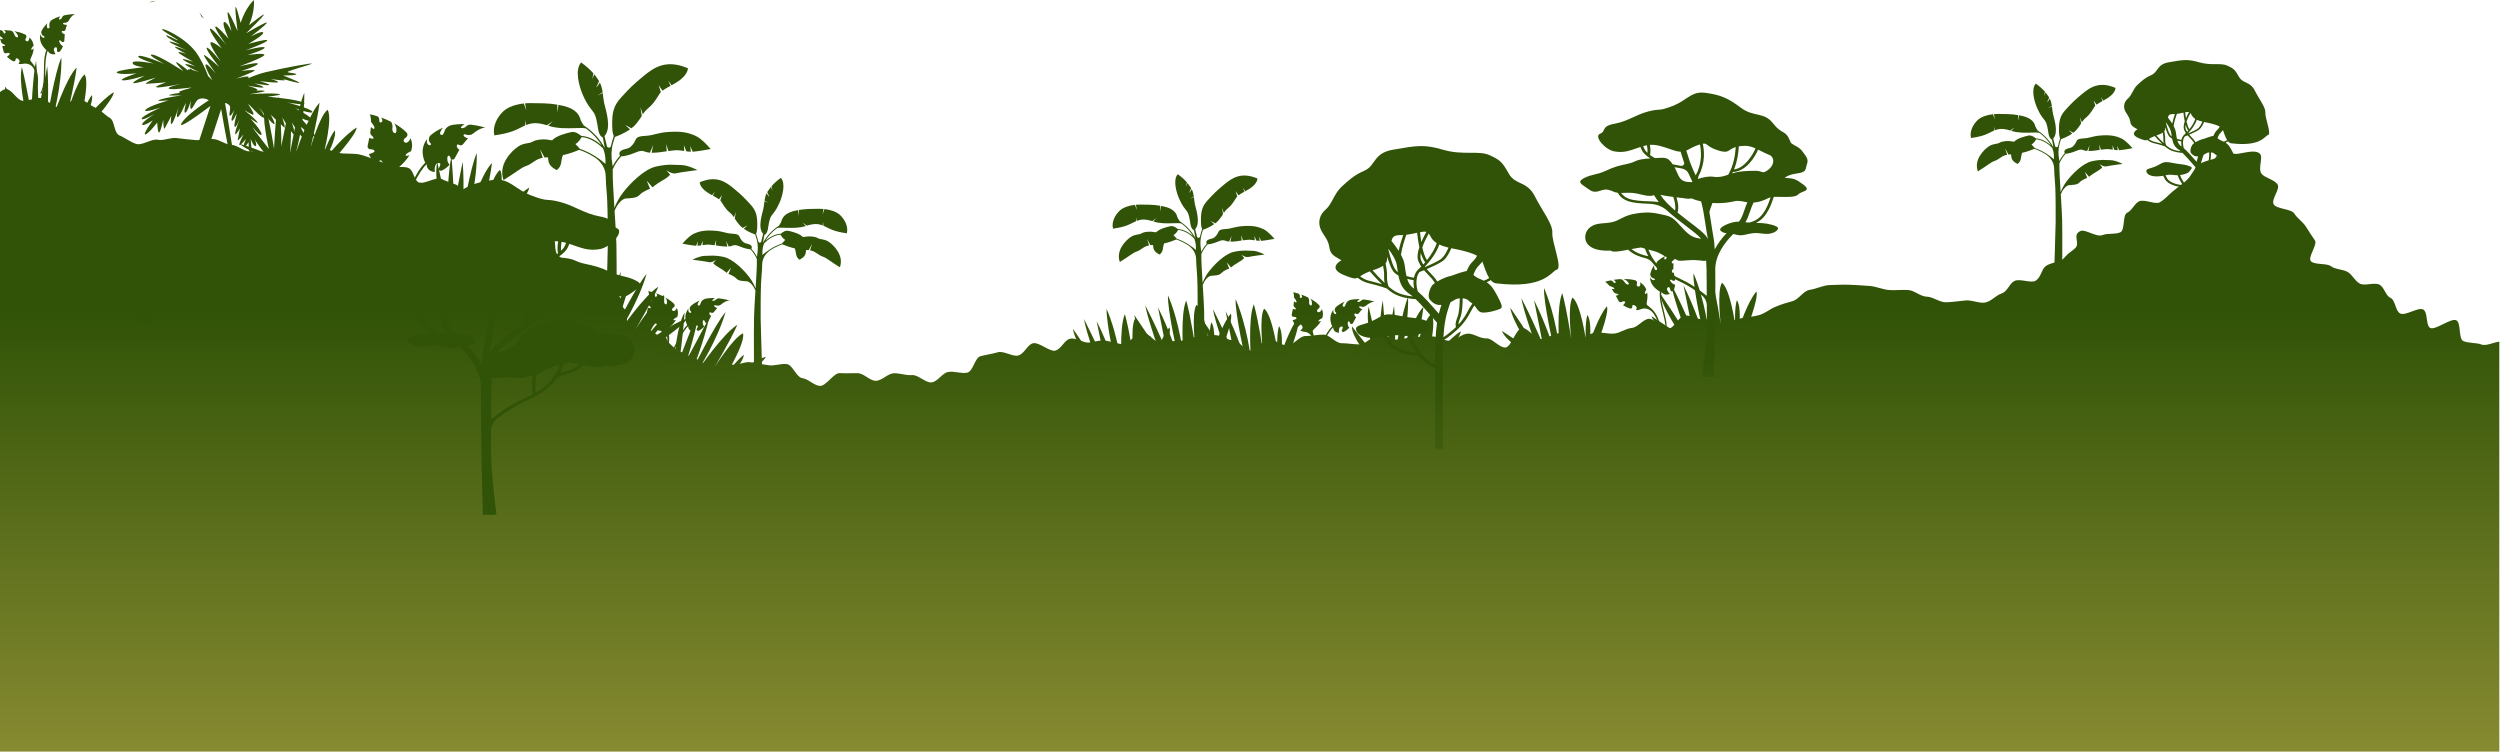<?xml version="1.0" encoding="UTF-8" standalone="no"?><!DOCTYPE svg PUBLIC "-//W3C//DTD SVG 1.1//EN" "http://www.w3.org/Graphics/SVG/1.1/DTD/svg11.dtd"><svg width="100%" height="100%" viewBox="0 0 1920 578" version="1.1" xmlns="http://www.w3.org/2000/svg" xmlns:xlink="http://www.w3.org/1999/xlink" xml:space="preserve" xmlns:serif="http://www.serif.com/" style="fill-rule:evenodd;clip-rule:evenodd;stroke-linejoin:round;stroke-miterlimit:2;"><g><path d="M0,70.735l0,506.49l1919.47,0l0,-314.799c-1.612,0.117 -3.489,0.68 -5.396,1.244c-3.005,0.887 -6.084,1.774 -8.308,0.915c-4.034,-1.558 -9.688,-0.866 -13.859,-2.612c-4.071,-1.703 -1.532,-14.178 -5.531,-16.023c-2.027,-0.934 -6.038,1.016 -10.023,2.966c-4.024,1.967 -8.022,3.936 -9.925,2.937c-3.678,-1.93 -1.522,-12.321 -5.57,-14.23c-1.912,-0.901 -5.242,0.347 -8.601,1.595c-3.369,1.253 -6.767,2.506 -8.788,1.587c-3.899,-1.771 -3.616,-10.228 -7.6,-12.067c-3.917,-1.808 -4.66,-8.257 -8.557,-10.169c-1.916,-0.94 -4.682,-0.646 -7.445,-0.352c-2.841,0.302 -5.679,0.604 -7.588,-0.436c-3.798,-2.066 -5.466,-6.518 -9.039,-8.768c-3.635,-2.291 -9.597,-1.963 -12.89,-4.485c-3.362,-2.571 -12.592,-0.97 -15.484,-3.826c-2.931,-2.897 5.288,-12.881 2.957,-16.115c-2.469,-3.43 -4.559,-6.969 -6.958,-10.655c-2.333,-3.582 -6.587,-6.276 -8.862,-9.936c-2.289,-3.684 -13.527,-3.384 -15.766,-6.98c-2.336,-3.752 5.224,-11.892 2.933,-15.362c-2.514,-3.811 -9.867,-5.022 -12.338,-8.254c-2.951,-3.86 1.595,-12.803 -1.316,-15.45c-2.591,-2.355 -7.79,-1.502 -12.278,-0.65c-2.578,0.489 -4.922,0.979 -6.399,0.86c-5.372,-0.43 -9.256,0.429 -13.985,2.8c-4.131,2.073 -10.589,2.428 -14.623,5.836c-3.506,2.963 -4.986,7.992 -8.679,11.434c-3.428,3.196 -7.617,5.999 -11.409,9.198c-2.595,2.191 -5.295,5.463 -9.396,7.93c-1.659,0.998 -4.674,0.324 -7.769,-0.351c-3.125,-0.68 -6.333,-1.361 -8.315,-0.323c-3.638,1.906 -5.077,6.823 -8.959,8.694c-3.84,1.851 -1.471,13.305 -5.288,15.039c-4.034,1.833 -10.029,0.527 -13.739,2.136c-2.228,0.966 -5.657,-0.285 -8.932,-1.535c-3.099,-1.184 -6.06,-2.368 -7.733,-1.672c-7.17,2.984 0.177,9.448 -4.445,13.407c-4.906,4.204 -3.784,2.358 -9.061,8.085c-2.451,2.661 -9.792,2.639 -13.596,5.722c-3.093,2.508 -3.436,8.537 -7.505,11.014c-1.812,1.103 -4.856,0.622 -7.981,0.141c-3.013,-0.464 -6.102,-0.927 -8.239,0.027c-3.915,1.747 -5.379,8.23 -9.976,9.655c-4.171,1.294 -7.87,6.038 -12.63,6.961c-2.289,0.443 -4.972,-0.156 -7.709,-0.755c-2.453,-0.538 -4.95,-1.075 -7.243,-0.862c-5.071,0.474 -10.12,1.265 -14.95,1.409c-5.08,0.152 -10.031,-4.183 -14.877,-4.303c-5.069,-0.125 -9.475,-4.803 -14.322,-5.119c-2.425,-0.158 -4.81,-0.067 -7.171,0.024c-2.553,0.098 -5.078,0.196 -7.595,-0.02c-5.025,-0.431 -9.788,-2.704 -14.644,-3.094c-5.014,-0.404 -10.338,-0.713 -15.22,-0.927c-5.002,-0.22 -10.691,0.078 -15.607,0.216c-4.953,0.139 -10.468,3.011 -15.39,3.677c-4.81,0.65 -8.311,7.342 -13.144,8.65c-4.557,1.234 -9.008,2.598 -13.628,4.548c-3.718,1.57 -7.517,4.928 -12.406,6.295c-4.116,1.151 -9.129,1.41 -13.951,2.43c-4.302,0.911 -8.662,3.097 -13.44,3.911c-2.219,0.379 -4.794,-0.625 -7.409,-1.629c-2.579,-0.99 -5.197,-1.98 -7.554,-1.644c-2.253,0.321 -4.726,-0.54 -7.229,-1.401c-2.47,-0.849 -4.969,-1.698 -7.314,-1.413c-4.526,0.553 -7.734,9.595 -12.438,10.095c-2.288,0.244 -4.899,-1.772 -7.525,-3.788c-2.613,-2.005 -5.241,-4.01 -7.579,-3.79c-4.593,0.432 -8.453,6.63 -13.125,7.022c-4.62,0.39 -8.913,3.948 -13.571,4.301c-2.343,0.18 -4.738,-0.119 -7.133,-0.418c-2.353,-0.293 -4.707,-0.587 -7.01,-0.428c-4.667,0.325 -8.883,5.528 -13.51,5.827c-2.349,0.152 -4.829,-1.246 -7.298,-2.643c-2.458,-1.392 -4.907,-2.784 -7.205,-2.645c-4.716,0.284 -9.076,4.227 -13.662,4.492c-2.374,0.137 -4.912,-2.045 -7.427,-4.228c-2.51,-2.178 -4.997,-4.357 -7.274,-4.229c-4.778,0.27 -8.317,14.711 -12.839,14.966c-2.415,0.137 -4.944,-1.684 -7.428,-3.504c-2.48,-1.818 -4.917,-3.637 -7.148,-3.506c-2.453,0.146 -4.951,-0.834 -7.384,-1.814c-2.431,-0.979 -4.797,-1.958 -6.988,-1.816c-5.032,0.331 -9.291,5.152 -13.516,5.49c-2.086,0.167 -4.371,-0.751 -6.778,-1.668c-2.36,-0.9 -4.838,-1.8 -7.357,-1.677c-4.332,0.212 -8.868,0.406 -13.789,0.563c-4.432,0.139 -8.963,1.762 -13.798,1.859c-2.259,0.046 -4.56,-0.71 -6.899,-1.465c-2.311,-0.747 -4.657,-1.494 -7.032,-1.468c-4.533,0.053 -9.078,6.605 -13.82,6.627c-4.563,0.021 -9.209,-0.919 -13.922,-0.926c-4.587,-0.004 -9.172,-6.561 -13.859,-6.59c-2.283,-0.014 -4.569,0.265 -6.861,0.544c-2.335,0.285 -4.677,0.57 -7.03,0.544c-2.311,-0.024 -4.657,1.807 -7.006,3.639c-2.354,1.836 -4.712,3.672 -7.04,3.637c-4.647,-0.071 -9.182,-4.627 -13.815,-4.716c-2.332,-0.044 -4.727,2.116 -7.116,4.276c-2.394,2.165 -4.781,4.329 -7.09,4.275c-4.689,-0.11 -9.081,-7.76 -13.676,-7.886c-4.709,-0.132 -9.184,-3.823 -13.752,-3.97c-2.356,-0.077 -4.708,0.352 -7.035,0.779c-2.345,0.431 -4.667,0.862 -6.942,0.777c-2.38,-0.088 -4.776,0.695 -7.138,1.479c-2.373,0.789 -4.713,1.576 -6.967,1.478c-2.397,-0.103 -4.783,0.218 -7.122,0.54c-2.361,0.325 -4.675,0.65 -6.904,0.537c-4.895,-0.252 -8.96,-7.535 -13.308,-7.803c-2.519,-0.155 -5.191,2.239 -7.755,4.634c-2.568,2.399 -5.029,4.798 -7.117,4.632c-5.458,-0.434 -10.186,-2.323 -13.881,-2.783c-4.476,-0.558 -7.66,0.895 -12.554,1.469c-2.047,0.24 -4.352,-0.638 -6.717,-1.517c-2.682,-0.996 -5.441,-1.992 -7.985,-1.359c-4.249,1.06 -6.426,7.618 -11.069,9.057c-2.079,0.645 -5.272,-1.074 -8.521,-2.795c-3.315,-1.755 -6.689,-3.51 -8.997,-2.753c-4.202,1.379 -6.278,7.802 -10.83,9.261c-2.121,0.679 -4.958,-0.262 -7.836,-1.204c-2.877,-0.941 -5.797,-1.882 -8.082,-1.204c-4.296,1.275 -8.72,1.788 -13.332,3.004c-4.357,1.149 -5.523,11.596 -10.181,12.643c-2.254,0.505 -4.797,0.135 -7.373,-0.236c-2.474,-0.357 -4.978,-0.713 -7.284,-0.293c-4.469,0.816 -7.874,7.336 -12.619,7.995c-2.286,0.319 -4.924,-1.234 -7.593,-2.785c-2.604,-1.516 -5.239,-3.032 -7.599,-2.807c-2.363,0.226 -4.762,-0.224 -7.195,-0.674c-2.254,-0.416 -4.536,-0.833 -6.843,-0.713c-4.574,0.239 -8.886,5.723 -13.693,5.772c-4.582,0.048 -9.048,-5.696 -13.851,-5.841c-1.947,-0.057 -3.87,-0.018 -5.806,0.023c-2.621,0.054 -5.265,0.108 -8.022,-0.082c-2.268,-0.156 -4.9,2.377 -7.558,4.909c-2.705,2.577 -5.437,5.153 -7.842,4.899c-4.745,-0.502 -8.751,-5.35 -13.199,-5.909c-4.737,-0.596 -7.505,-10.14 -11.923,-10.8c-2.336,-0.348 -4.747,0.044 -7.118,0.435c-2.424,0.4 -4.806,0.8 -7.02,0.409c-4.708,-0.834 -9.154,-1.315 -13.487,-2.225c-2.318,-0.486 -4.945,0.189 -7.525,0.863c-2.627,0.687 -5.206,1.374 -7.358,0.835c-2.297,-0.573 -5.122,0.19 -7.897,0.953c-2.823,0.777 -5.595,1.553 -7.708,0.922c-4.561,-1.362 -8.308,-5.018 -12.393,-6.484c-4.456,-1.597 -8.569,-4.142 -12.523,-5.852c-4.297,-1.857 -6.83,-6.424 -10.616,-8.401c-4.086,-2.133 -7.337,-5.126 -10.931,-7.382c-1.891,-1.186 -5.107,-1.064 -8.284,-0.941c-3.249,0.125 -6.458,0.25 -8.172,-1.023c-3.541,-2.628 -0.372,-11.481 -3.587,-14.216c-3.287,-2.795 -2.218,-8.83 -5.32,-11.713c-3.105,-2.886 -13.801,-0.007 -16.878,-2.955c-3.028,-2.9 -7.556,-4.64 -10.707,-7.576c-3.424,-3.194 -5.087,-7.424 -8.3,-10.318c-3.497,-3.152 -6.726,-6.154 -10.02,-8.972c-3.597,-3.077 -0.808,-11.458 -4.227,-14.164c-3.728,-2.952 -7.408,-6.074 -11.009,-8.62c-3.896,-2.755 -6.578,-7.325 -10.431,-9.648c-4.079,-2.462 -9.651,-3.917 -13.809,-5.951c-4.255,-2.08 -10.408,-2.029 -14.886,-3.72c-2.28,-0.86 -5.168,-0.529 -8.081,-0.198c-2.705,0.307 -5.432,0.615 -7.715,-0.031c-4.423,-1.25 -4.354,-10.369 -8.157,-11.877c-4.155,-1.649 -7.604,-2.556 -11.272,-4.407c-1.92,-0.969 -5.368,0.185 -8.795,1.34c-3.467,1.167 -6.913,2.334 -8.735,1.305c-3.662,-2.068 -3.641,-8.817 -7.38,-10.852c-1.85,-1.007 -4.451,-0.961 -7.086,-0.917c-2.534,0.043 -5.1,0.086 -7.06,-0.807c-3.725,-1.696 -7.324,-3.295 -11.614,-4.754c-3.875,-1.319 -7.547,-2.978 -12.066,-4.026c-3.9,-0.906 -8.37,-0.471 -13.758,-0.901c-4.327,-0.343 -8.779,-3.175 -13.884,-3.317c-4.488,-0.125 -9.217,-2.458 -14.189,-2.495c-2.289,-0.017 -4.635,2.007 -7.02,4.03c-2.378,2.018 -4.797,4.035 -7.239,4.029c-4.627,-0.011 -9.385,-3.446 -14.223,-3.478c-4.666,-0.033 -9.456,-0.16 -14.252,-0.251c-4.701,-0.09 -9.266,-4.887 -14.03,-5.07c-4.726,-0.182 -9.05,-4.132 -13.779,-4.44c-2.272,-0.146 -4.536,0.126 -6.792,0.4c-2.456,0.298 -4.904,0.595 -7.346,0.35c-4.746,-0.475 -9.237,-0.819 -13.863,-1.496c-2.288,-0.334 -4.735,0.177 -7.167,0.687c-2.599,0.545 -5.179,1.091 -7.525,0.604c-2.287,-0.474 -5.186,0.597 -8.069,1.667c-3.02,1.122 -6.019,2.243 -8.273,1.59c-4.568,-1.325 -8.874,-4.885 -13.067,-6.588c-4.347,-1.764 -3.521,-11.215 -7.374,-13.436c-3.752,-2.165 -7.059,-6.095 -11.152,-7.886c-4.035,-1.766 -7.904,-5.495 -12.184,-6.931c-2.149,-0.721 -5.468,1.226 -8.791,3.173c-3.228,1.891 -6.46,3.783 -8.623,3.227c-4.381,-1.127 -7.485,-5.966 -11.934,-6.831c-2.306,-0.449 -4.856,0.282 -7.398,1.013c-2.409,0.693 -4.81,1.385 -6.986,1.074c-4.578,-0.655 -7.882,-8.481 -12.351,-8.924c-0.108,-0.011 -0.217,-0.016 -0.326,-0.016c-1.477,0 -3.045,0.961 -4.637,2.256Z" style="fill:url(#_Linear1);fill-rule:nonzero;"/><path d="M1308.21,256.659c0,0 -6.444,-19.976 -15.279,-37.543c1.818,8.411 6.837,34.57 6.837,34.57c0,0 -3.05,-9.314 -16.598,-36.174c1.385,9.336 12.043,39.26 12.043,39.26c0,0 -7.8,-13.524 -20.489,-31.798c1.48,11.011 16.798,33.035 16.798,33.035c0,0 -13.218,-8.588 -23.263,-15.218c2.637,7.699 20.83,18.764 20.83,18.764c0,0 -10.65,-1.16 -20.318,-1.089c5.363,2.688 21.144,4.322 21.144,4.322l50.421,-9.191c0,0 10.668,-26.199 8.583,-31.741c-6.713,7.71 -13.265,27.799 -13.265,27.799c0,0 1.954,-15.867 -1.726,-21.118c-1.77,4.835 -1.404,18.023 -1.404,18.023c0,0 -3.811,-26.661 -10.045,-31.447c-4.046,6.379 -0.938,32.251 -0.938,32.251c0,0 -3.309,-22.734 -6.934,-35.609c-4.678,10.441 -2.248,42.148 -2.248,42.148c0,0 -2.752,-25.163 -11.774,-46.079c-0.504,11.09 7.625,46.835 7.625,46.835Z" style="fill:url(#_Linear2);fill-rule:nonzero;"/><path d="M1193.43,268.036c0,0 -6.444,-19.975 -15.279,-37.541c1.817,8.411 6.837,34.569 6.837,34.569c0,0 -3.05,-9.314 -16.598,-36.174c1.384,9.336 12.043,39.261 12.043,39.261c0,0 -7.801,-13.526 -20.49,-31.799c1.48,11.01 16.798,33.035 16.798,33.035c0,0 -13.217,-8.588 -23.262,-15.218c2.635,7.699 20.828,18.764 20.828,18.764c0,0 -10.65,-1.16 -20.317,-1.09c5.362,2.689 21.145,4.323 21.145,4.323l50.419,-9.192c0,0 10.67,-26.198 8.584,-31.74c-6.713,7.709 -13.265,27.799 -13.265,27.799c0,0 1.955,-15.867 -1.726,-21.117c-1.77,4.834 -1.403,18.022 -1.403,18.022c0,0 -3.811,-26.661 -10.046,-31.447c-4.047,6.379 -0.938,32.251 -0.938,32.251c0,0 -3.308,-22.734 -6.934,-35.61c-4.677,10.441 -2.248,42.148 -2.248,42.148c0,0 -2.751,-25.161 -11.773,-46.078c-0.504,11.091 7.625,46.834 7.625,46.834Z" style="fill:url(#_Linear3);fill-rule:nonzero;"/><path d="M956.58,276.556c0,0 -6.445,-19.977 -15.278,-37.543c1.817,8.411 6.835,34.569 6.835,34.569c0,0 -3.049,-9.314 -16.597,-36.174c1.386,9.336 12.043,39.261 12.043,39.261c0,0 -7.8,-13.525 -20.489,-31.799c1.48,11.011 16.798,33.036 16.798,33.036c0,0 -13.219,-8.589 -23.264,-15.218c2.637,7.698 20.831,18.764 20.831,18.764c0,0 -10.652,-1.16 -20.318,-1.09c5.363,2.688 21.144,4.323 21.144,4.323l50.42,-9.192c0,0 10.669,-26.198 8.584,-31.741c-6.713,7.71 -13.266,27.801 -13.266,27.801c0,0 1.956,-15.868 -1.725,-21.119c-1.771,4.834 -1.403,18.023 -1.403,18.023c0,0 -3.812,-26.661 -10.046,-31.446c-4.047,6.377 -0.938,32.249 -0.938,32.249c0,0 -3.308,-22.733 -6.934,-35.609c-4.679,10.441 -2.249,42.148 -2.249,42.148c0,0 -2.751,-25.161 -11.772,-46.077c-0.505,11.09 7.624,46.834 7.624,46.834Z" style="fill:url(#_Linear4);fill-rule:nonzero;"/><path d="M904.624,273.642c0,0 -6.444,-19.977 -15.278,-37.543c1.817,8.411 6.836,34.57 6.836,34.57c0,0 -3.05,-9.315 -16.598,-36.175c1.385,9.337 12.043,39.261 12.043,39.261c0,0 -7.8,-13.525 -20.488,-31.799c1.479,11.012 16.797,33.036 16.797,33.036c0,0 -13.218,-8.588 -23.263,-15.219c2.636,7.699 20.83,18.765 20.83,18.765c0,0 -10.651,-1.161 -20.319,-1.09c5.363,2.688 21.146,4.323 21.146,4.323l50.42,-9.192c0,0 10.668,-26.198 8.583,-31.741c-6.712,7.711 -13.265,27.8 -13.265,27.8c0,0 1.955,-15.867 -1.726,-21.118c-1.77,4.835 -1.403,18.022 -1.403,18.022c0,0 -3.812,-26.659 -10.045,-31.446c-4.048,6.378 -0.938,32.25 -0.938,32.25c0,0 -3.308,-22.733 -6.935,-35.608c-4.678,10.441 -2.248,42.148 -2.248,42.148c0,0 -2.751,-25.163 -11.774,-46.079c-0.504,11.091 7.625,46.835 7.625,46.835Z" style="fill:url(#_Linear5);fill-rule:nonzero;"/><path d="M857.514,284.141c0,0 -6.443,-19.976 -15.278,-37.543c1.817,8.411 6.837,34.569 6.837,34.569c0,0 -3.051,-9.314 -16.599,-36.173c1.386,9.335 12.044,39.26 12.044,39.26c0,0 -7.801,-13.524 -20.49,-31.799c1.48,11.011 16.798,33.037 16.798,33.037c0,0 -13.218,-8.589 -23.263,-15.218c2.636,7.697 20.829,18.764 20.829,18.764c0,0 -10.649,-1.16 -20.317,-1.09c5.363,2.687 21.144,4.323 21.144,4.323l50.421,-9.192c0,0 10.668,-26.199 8.583,-31.741c-6.713,7.71 -13.265,27.799 -13.265,27.799c0,0 1.954,-15.867 -1.726,-21.118c-1.769,4.835 -1.403,18.023 -1.403,18.023c0,0 -3.811,-26.661 -10.045,-31.447c-4.048,6.379 -0.939,32.251 -0.939,32.251c0,0 -3.308,-22.734 -6.934,-35.609c-4.678,10.441 -2.248,42.148 -2.248,42.148c0,0 -2.751,-25.162 -11.774,-46.079c-0.503,11.091 7.625,46.835 7.625,46.835Z" style="fill:url(#_Linear6);fill-rule:nonzero;"/><path d="M1070.92,274.581c0,0 1.444,-20.667 -0.287,-39.696c-1.458,8.461 -6.589,34.604 -6.589,34.604c0,0 0.631,-9.65 -2.056,-38.755c-2.216,9.22 -3.427,40.452 -3.427,40.452c0,0 -2.28,-14.92 -7.397,-35.658c-2.76,10.835 3.431,35.836 3.431,35.836c0,0 -9.28,-11.702 -16.294,-20.692c-0.411,8.005 12.647,23.396 12.647,23.396c0,0 -9.655,-3.97 -18.844,-6.509c4.067,3.994 18.405,9.796 18.405,9.796l51.257,4.878c0,0 20.014,-21.953 20.133,-27.767c-9.275,5.497 -23.078,22.771 -23.078,22.771c0,0 7.849,-14.511 6.345,-20.479c-3.504,4.104 -8.142,16.702 -8.142,16.702c0,0 6.466,-26.295 2.367,-32.509c-6.246,4.952 -13.08,30.31 -13.08,30.31c0,0 5.459,-22.436 6.89,-35.616c-8.381,8.635 -18.063,39.338 -18.063,39.338c0,0 6.904,-24.587 6.26,-46.841c-4.67,10.374 -10.478,46.439 -10.478,46.439Z" style="fill:url(#_Linear7);fill-rule:nonzero;"/><path d="M222.777,117.718c0,0 1.638,-20.658 0.086,-39.697c-1.538,8.45 -6.915,34.558 -6.915,34.558c0,0 0.722,-9.644 -1.691,-38.768c-2.303,9.206 -3.807,40.429 -3.807,40.429c0,0 -2.141,-14.934 -7.063,-35.705c-2.861,10.814 3.095,35.856 3.095,35.856c0,0 -9.17,-11.764 -16.1,-20.8c-0.486,8.002 12.429,23.479 12.429,23.479c0,0 -9.618,-4.034 -18.783,-6.634c4.03,4.021 18.313,9.919 18.313,9.919l51.21,5.22c0,0 20.219,-21.817 20.393,-27.631c-9.327,5.436 -23.293,22.615 -23.293,22.615c0,0 7.986,-14.457 6.539,-20.436c-3.543,4.082 -8.299,16.647 -8.299,16.647c0,0 6.712,-26.249 2.672,-32.492c-6.292,4.912 -13.364,30.223 -13.364,30.223c0,0 5.669,-22.4 7.223,-35.569c-8.461,8.578 -18.432,39.216 -18.432,39.216c0,0 7.135,-24.542 6.7,-46.798c-4.767,10.343 -10.913,46.368 -10.913,46.368Z" style="fill:url(#_Linear8);fill-rule:nonzero;"/><path d="M355.234,163.914c0,0 1.637,-20.659 0.084,-39.698c-1.537,8.45 -6.914,34.558 -6.914,34.558c0,0 0.722,-9.645 -1.691,-38.768c-2.303,9.206 -3.808,40.429 -3.808,40.429c0,0 -2.139,-14.935 -7.061,-35.705c-2.862,10.815 3.094,35.856 3.094,35.856c0,0 -9.17,-11.764 -16.099,-20.8c-0.487,8.002 12.427,23.48 12.427,23.48c0,0 -9.616,-4.034 -18.781,-6.634c4.028,4.02 18.312,9.919 18.312,9.919l51.21,5.22c0,0 20.22,-21.818 20.393,-27.632c-9.327,5.436 -23.293,22.615 -23.293,22.615c0,0 7.986,-14.457 6.54,-20.435c-3.544,4.081 -8.3,16.646 -8.3,16.646c0,0 6.712,-26.249 2.672,-32.492c-6.292,4.912 -13.364,30.223 -13.364,30.223c0,0 5.669,-22.4 7.223,-35.569c-8.46,8.579 -18.431,39.215 -18.431,39.215c0,0 7.135,-24.539 6.7,-46.797c-4.767,10.343 -10.913,46.369 -10.913,46.369Z" style="fill:url(#_Linear9);fill-rule:nonzero;"/><path d="M461.191,246.84c0,0 2.433,-14.902 3.935,-36.047c-6.027,9.843 -7.817,35.34 -7.817,35.34c0,0 -5.321,-13.347 -9.298,-23.575c-2.883,7.635 4.94,25.378 4.94,25.378c0,0 -8.085,-5.969 -16.163,-10.453c2.684,4.754 14.719,13.527 14.719,13.527l47.949,16.056c0,0 26.13,-16.753 28.051,-22.338c-10.659,3.252 -29.344,16.864 -29.344,16.864c0,0 12.082,-12.265 12.485,-18.357c-4.657,3.185 -13.044,14.314 -13.044,14.314c0,0 14.404,-23.941 12.38,-30.846c-7.566,3.397 -22.036,26.353 -22.036,26.353c0,0 12.235,-20.442 17.708,-32.844c-10.768,6.477 -29.646,33.962 -29.646,33.962c0,0 14.297,-22.198 20.588,-43.816c-7.73,8.978 -24.534,42.495 -24.534,42.495c0,0 7.812,-19.625 12.051,-38.371c-4.034,7.842 -17.105,31.934 -17.105,31.934c0,0 3.605,-9.172 10.051,-37.855c-5.002,8.408 -15.87,38.279 -15.87,38.279Z" style="fill:url(#_Linear10);fill-rule:nonzero;"/><path d="M521.842,276.092c0,0 2.432,-14.902 3.934,-36.047c-6.028,9.843 -7.818,35.34 -7.818,35.34c0,0 -5.321,-13.346 -9.298,-23.575c-2.883,7.635 4.94,25.377 4.94,25.377c0,0 -8.083,-5.968 -16.163,-10.452c2.685,4.754 14.719,13.528 14.719,13.528l47.949,16.056c0,0 26.132,-16.754 28.051,-22.339c-10.658,3.252 -29.342,16.864 -29.342,16.864c0,0 12.08,-12.264 12.483,-18.357c-4.656,3.185 -13.043,14.314 -13.043,14.314c0,0 14.404,-23.941 12.378,-30.846c-7.565,3.397 -22.034,26.353 -22.034,26.353c0,0 12.235,-20.442 17.708,-32.844c-10.768,6.477 -29.647,33.962 -29.647,33.962c0,0 14.298,-22.198 20.588,-43.815c-7.729,8.977 -24.533,42.494 -24.533,42.494c0,0 7.812,-19.625 12.05,-38.371c-4.034,7.841 -17.104,31.934 -17.104,31.934c0,0 3.605,-9.172 10.051,-37.854c-5.003,8.407 -15.869,38.278 -15.869,38.278Z" style="fill:url(#_Linear11);fill-rule:nonzero;"/><path d="M36.215,90.605c0,0 1.638,-20.657 0.086,-39.697c-1.538,8.451 -6.915,34.558 -6.915,34.558c0,0 0.722,-9.645 -1.692,-38.768c-2.302,9.207 -3.807,40.429 -3.807,40.429c0,0 -2.139,-14.934 -7.061,-35.705c-2.862,10.815 3.094,35.856 3.094,35.856c0,0 -9.17,-11.763 -16.1,-20.8c-0.485,8.002 12.428,23.481 12.428,23.481c0,0 -7.929,-3.327 -16.248,-5.885l0,1.234c5.595,3.729 15.779,7.935 15.779,7.935l51.21,5.219c0,0 20.219,-21.818 20.392,-27.63c-9.327,5.435 -23.292,22.615 -23.292,22.615c0,0 7.986,-14.458 6.539,-20.437c-3.544,4.082 -8.299,16.647 -8.299,16.647c0,0 6.712,-26.248 2.672,-32.492c-6.292,4.913 -13.364,30.223 -13.364,30.223c0,0 5.669,-22.399 7.223,-35.569c-8.461,8.578 -18.432,39.215 -18.432,39.215c0,0 7.135,-24.539 6.7,-46.797c-4.767,10.344 -10.913,46.368 -10.913,46.368Z" style="fill:url(#_Linear12);fill-rule:nonzero;"/><path d="M285.006,93.794c1.222,1.411 2.771,3.466 2.59,4.641c-0.177,1.161 -1.571,0.31 -2.719,-0.899c-0.111,1.302 -0.278,2.621 -0.483,3.941c-0.17,1.085 0.36,2.136 1.323,2.867c0.343,0.261 0.658,0.591 0.922,1.007c1.136,1.784 -1.348,1.147 -3.045,0.561c-0.37,1.863 -0.765,3.695 -1.119,5.451c-0.075,0.371 -0.127,0.746 -0.159,1.125c-0.1,1.232 1.135,2.326 2.585,2.186c0.675,-0.066 1.388,0.064 2.093,0.522c2.243,1.459 -1.785,2.661 -3.692,3.125c0.842,2.166 2.177,4.348 3.892,6.449c0.809,0.993 2.607,0.927 3.259,-0.146c0.794,-1.304 1.798,-2.172 2.772,-0.858c1.916,2.58 0.92,4.161 -1.509,5.636c2.129,1.839 5.9,1.254 8.447,2.71c5.886,3.364 5.169,9.105 3.905,14.784c-1.265,5.678 -5.615,12.528 -10.01,17.542l1.403,0.678c0,0 15.263,-15.984 10.643,-31.387c-1.584,-5.279 -1.027,-3.56 4.4,-9.325c1.451,-1.54 2.819,-3.326 3.882,-5.277c-1.388,0.575 -2.649,0.664 -2.781,0.407c-0.328,-0.643 0.679,-1.85 3.476,-3.16c0.243,-0.115 0.461,-0.238 0.667,-0.363c1.011,-3.09 1.094,-6.449 -0.468,-9.82c-0.702,2.039 -2.36,3.519 -3.541,3.41c-2.067,-0.191 -2.406,-2.37 -0.308,-3.777c0.257,-0.172 0.499,-0.374 0.726,-0.594c1.017,-0.987 1.039,-2.423 0.075,-3.446c-0.248,-0.263 -0.508,-0.526 -0.781,-0.788c-2.534,-2.429 -5.567,-4.497 -8.69,-6.226c2.677,3.721 1.722,7.709 0.66,7.512c-1.358,-0.252 -2.427,-1.494 -2.016,-4.358c0.152,-1.053 -0.05,-2.155 -0.366,-3.128c-0.234,-0.722 -0.791,-1.346 -1.564,-1.714c-2.375,-1.134 -4.719,-2.078 -6.858,-2.843c1.006,1.188 1.199,2.269 0.974,2.865c-0.36,0.955 -2.375,1.676 -2.273,-0.452c0.032,-0.661 -0.1,-1.356 -0.296,-1.999c-0.21,-0.686 -0.821,-1.237 -1.609,-1.48c-2.38,-0.733 -4.274,-1.185 -5.313,-1.373c0.601,1.862 0.862,3.885 0.906,5.994Z" style="fill:url(#_Linear13);fill-rule:nonzero;"/><path d="M347.519,95.917c-2.014,0.343 -3.858,1.29 -5.02,2.721c-0.341,0.419 -0.614,0.86 -0.788,1.318c-1.212,3.203 -1.5,4.193 -3.198,3.455c-1.303,-0.568 -0.115,-3.31 1.703,-5.363l-0.005,-0.005c-3.805,1.691 -6.91,3.602 -9.323,5.713c-0.928,0.81 -1.501,1.879 -1.531,3.006c-0.029,1.072 0.173,2.091 0.849,2.718c1.994,1.848 -0.268,2.935 -1.718,1.268c-0.724,-0.834 -0.828,-2.373 -0.467,-3.981c-4.047,5.199 -4.527,11.373 -1.476,18.28c0,0 -3.682,2.9 -8.453,12.208c-4.77,9.307 -10.57,24.084 -18.036,29.188l0.699,1.226c0,0 6.623,-6.4 10.325,-12.999c3.701,-6.598 10.2,-22.972 16.658,-28.564c0,0 -0.731,5.202 6.122,6.032c0.014,-0.01 0.018,-0.012 0.032,-0.022c-0.205,-2.644 -0.042,-6.648 2.796,-6.891c2.237,-0.191 1.583,1.726 0.38,3.921c-0.679,1.239 0.902,2.503 2.31,1.833c2.04,-0.973 4.049,-2.499 5.884,-4.38c-0.81,-0.998 -1.453,-2.11 -1.616,-3.236c-0.523,-3.613 0.824,-4.663 1.905,-3.148c0.168,0.234 0.312,0.657 0.455,1.204c0.327,1.255 2.335,1.517 3.063,0.39l3.703,-6.811c-2.713,-1.684 -2.176,-4.038 -1.092,-4.097c0.194,-0.011 0.44,0.099 0.734,0.298c1.02,0.691 2.519,0.494 3.22,-0.439c1.154,-1.534 2.427,-3.054 3.77,-4.483c-0.024,-0.006 -0.049,-0.011 -0.074,-0.018c-3.574,-1.131 -3.657,-2.582 -3.034,-2.952c0.418,-0.249 1.058,-0.148 1.767,0.102c1.792,0.636 3.841,0.343 5.229,-0.806c3.278,-2.719 6.675,-4.554 9.586,-4.54c0,0 -4.616,-1.515 -10.974,-2.291c-1.384,-0.169 -2.823,0.231 -3.712,1.144c-0.006,0.005 -0.013,0.012 -0.018,0.018c-1.594,1.649 -3.651,1.866 -4.195,1.12c-0.305,-0.418 1.273,-1.673 2.721,-2.695c-0.6,-0.021 -1.208,-0.032 -1.821,-0.032c-2.404,0 -4.893,0.169 -7.36,0.59Z" style="fill:url(#_Linear14);fill-rule:nonzero;"/><path d="M993.901,228.677c0.858,0.991 1.946,2.436 1.82,3.263c-0.124,0.815 -1.105,0.217 -1.911,-0.633c-0.079,0.917 -0.197,1.844 -0.341,2.771c-0.118,0.764 0.253,1.502 0.931,2.017c0.24,0.183 0.463,0.415 0.649,0.707c0.798,1.255 -0.949,0.808 -2.142,0.396l-0.898,4.623c-0.07,0.865 0.796,1.634 1.817,1.536c0.475,-0.046 0.976,0.045 1.471,0.368c1.578,1.026 -1.254,1.871 -2.595,2.197c0.592,1.522 1.531,3.057 2.737,4.535c0.568,0.698 1.832,0.651 2.291,-0.103c0.559,-0.917 1.264,-1.527 1.95,-0.604c1.346,1.815 0.646,2.926 -1.062,3.964c1.497,1.292 4.148,0.881 5.939,1.905c4.14,2.365 3.636,6.402 2.745,10.394c-0.888,3.993 -3.947,8.809 -7.038,12.336l0.988,0.476c0,0 10.731,-11.24 7.482,-22.069c-1.113,-3.712 -0.722,-2.503 3.095,-6.557c1.019,-1.082 1.981,-2.339 2.728,-3.71c-0.975,0.404 -1.862,0.468 -1.954,0.286c-0.232,-0.452 0.478,-1.301 2.443,-2.222c0.172,-0.081 0.324,-0.167 0.47,-0.256c0.711,-2.172 0.769,-4.533 -0.329,-6.904c-0.495,1.435 -1.66,2.474 -2.49,2.398c-1.454,-0.134 -1.692,-1.666 -0.218,-2.656c0.182,-0.121 0.352,-0.262 0.511,-0.418c0.715,-0.694 0.731,-1.703 0.053,-2.423c-0.174,-0.185 -0.357,-0.369 -0.549,-0.553c-1.782,-1.709 -3.913,-3.162 -6.11,-4.379c1.882,2.617 1.211,5.42 0.464,5.282c-0.955,-0.177 -1.706,-1.05 -1.418,-3.065c0.107,-0.74 -0.035,-1.513 -0.256,-2.198c-0.166,-0.508 -0.557,-0.947 -1.1,-1.206c-1.671,-0.797 -3.318,-1.46 -4.823,-1.998c0.708,0.836 0.843,1.595 0.686,2.014c-0.253,0.672 -1.671,1.179 -1.598,-0.316c0.022,-0.466 -0.071,-0.954 -0.208,-1.407c-0.149,-0.482 -0.578,-0.87 -1.132,-1.04c-1.674,-0.516 -3.005,-0.834 -3.736,-0.967c0.422,1.31 0.607,2.732 0.638,4.216Z" style="fill:url(#_Linear15);fill-rule:nonzero;"/><path d="M1037.86,230.17c-1.417,0.241 -2.714,0.907 -3.531,1.912c-0.239,0.295 -0.431,0.605 -0.553,0.926c-0.853,2.253 -1.055,2.95 -2.249,2.43c-0.916,-0.398 -0.081,-2.327 1.197,-3.771l-0.003,-0.002c-2.676,1.188 -4.859,2.531 -6.556,4.015c-0.652,0.57 -1.055,1.322 -1.076,2.115c-0.021,0.755 0.121,1.47 0.596,1.91c1.403,1.301 -0.187,2.064 -1.206,0.892c-0.51,-0.586 -0.583,-1.668 -0.33,-2.799c-2.846,3.654 -3.182,7.997 -1.037,12.853c0,0 -2.589,2.039 -5.943,8.584c-3.355,6.544 -7.432,16.934 -12.681,20.523l0.49,0.861c0,0 4.657,-4.5 7.261,-9.139c2.602,-4.639 7.171,-16.153 11.711,-20.084c0,0 -0.513,3.658 4.306,4.241c0.01,-0.006 0.012,-0.009 0.022,-0.015c-0.145,-1.859 -0.03,-4.674 1.966,-4.846c1.572,-0.135 1.113,1.214 0.268,2.758c-0.479,0.871 0.634,1.759 1.623,1.288c1.434,-0.683 2.847,-1.756 4.137,-3.079c-0.569,-0.702 -1.022,-1.484 -1.137,-2.276c-0.367,-2.541 0.58,-3.278 1.341,-2.213c0.118,0.164 0.218,0.461 0.32,0.847c0.23,0.881 1.642,1.067 2.154,0.273l2.602,-4.79c-1.907,-1.182 -1.53,-2.837 -0.767,-2.88c0.136,-0.006 0.309,0.069 0.515,0.211c0.719,0.485 1.772,0.346 2.266,-0.309c0.81,-1.079 1.705,-2.147 2.651,-3.152c-0.018,-0.005 -0.035,-0.009 -0.053,-0.014c-2.514,-0.794 -2.572,-1.814 -2.134,-2.075c0.295,-0.174 0.744,-0.104 1.243,0.073c1.26,0.446 2.702,0.24 3.677,-0.568c2.305,-1.911 4.693,-3.202 6.74,-3.192c0,0 -3.246,-1.065 -7.715,-1.61c-0.974,-0.12 -1.986,0.162 -2.612,0.804c-0.004,0.003 -0.007,0.009 -0.012,0.012c-1.12,1.16 -2.566,1.312 -2.95,0.787c-0.214,-0.294 0.896,-1.175 1.914,-1.895c-0.422,-0.014 -0.847,-0.022 -1.277,-0.022c-1.692,0 -3.443,0.119 -5.178,0.416Z" style="fill:url(#_Linear16);fill-rule:nonzero;"/><path d="M1246.91,214.256c3.292,1.283 4.588,3.927 3.877,4.164c-0.909,0.304 -2.11,-0.067 -3.202,-1.875c-0.402,-0.664 -1.031,-1.239 -1.667,-1.701c-0.472,-0.346 -1.087,-0.524 -1.709,-0.483c-1.913,0.125 -3.72,0.352 -5.323,0.615c1.14,0.359 1.754,0.927 1.9,1.349c0.234,0.677 -0.606,1.764 -1.535,0.49c-0.289,-0.397 -0.689,-0.759 -1.102,-1.069c-0.441,-0.331 -1.055,-0.45 -1.628,-0.33c-1.728,0.361 -3.044,0.725 -3.737,0.96c1.216,0.887 2.31,1.981 3.316,3.197c1.368,0.418 3.227,1.103 3.667,1.849c0.436,0.736 -0.773,0.701 -2.003,0.376c0.541,0.796 1.056,1.622 1.55,2.461c0.406,0.687 1.202,1.125 2.105,1.233c0.321,0.037 0.658,0.126 1.006,0.281c1.492,0.665 -0.253,1.116 -1.515,1.337l2.312,4.259c0.513,0.752 1.742,0.981 2.523,0.419c0.364,-0.262 0.84,-0.423 1.464,-0.389c1.986,0.107 0.196,2.143 -0.701,3.047c1.498,0.983 3.291,1.813 5.268,2.471c0.933,0.311 1.952,-0.324 1.834,-1.165c-0.143,-1.025 0.038,-1.863 1.218,-1.42c2.317,0.871 2.471,2.122 1.74,3.788c1.155,0.203 2.258,-0.19 3.378,-0.582c0.913,-0.32 1.837,-0.639 2.809,-0.637c4.998,0.012 7.249,3.598 9.151,7.33c1.901,3.732 2.549,9.169 2.315,13.551l1.134,-0.07c0,0 1.474,-14.383 -8.383,-21.836c-3.377,-2.555 -2.254,-1.737 -1.768,-6.899c0.131,-1.379 0.097,-2.875 -0.19,-4.366c-0.541,0.797 -1.234,1.267 -1.432,1.16c-0.491,-0.266 -0.464,-1.304 0.558,-2.995c0.089,-0.147 0.159,-0.291 0.222,-0.433c-0.847,-2.137 -2.36,-4.123 -4.84,-5.573c0.54,1.422 0.261,2.835 -0.479,3.162c-1.295,0.574 -2.506,-0.585 -1.936,-2.1c0.07,-0.186 0.118,-0.384 0.147,-0.587c0.134,-0.914 -0.52,-1.759 -1.558,-2.037c-0.268,-0.07 -0.54,-0.138 -0.821,-0.199c-2.465,-0.546 -5.04,-0.755 -7.533,-0.755c-0.144,0 -0.288,0.001 -0.432,0.002Z" style="fill:url(#_Linear17);fill-rule:nonzero;"/><path d="M1281.87,195.238c-0.886,0.36 -1.539,1.071 -1.634,1.897c-0.001,0.006 -0.002,0.012 -0.002,0.016c-0.163,1.492 -1.261,2.3 -1.927,2.044c-0.371,-0.142 -0.035,-1.396 0.335,-2.473c-1.771,0.92 -3.536,2.034 -5.096,3.368c-1.015,0.868 -1.651,2.032 -1.664,3.252c-0.003,0.358 0.042,0.704 0.153,1.029c0.782,2.271 1.074,2.944 -0.259,3.075c-1.023,0.102 -1.605,-1.892 -1.5,-3.691c-0.006,-0.002 0.001,0 -0.005,-0.002c-1.434,2.248 -2.357,4.392 -2.782,6.422c-0.165,0.782 -0.003,1.595 0.504,2.262c0.481,0.635 1.072,1.162 1.758,1.303c2.023,0.419 1.209,1.801 -0.412,1.309c-0.81,-0.245 -1.586,-1.109 -2.123,-2.166c0.056,4.373 2.646,8.134 7.636,11.152c0,0 -0.799,2.913 0.746,9.924c1.543,7.01 5.03,17.552 3.049,23.006l0.977,0.483c0,0 0.888,-5.929 -0.021,-11.006c-0.908,-5.076 -4.729,-16.782 -3.562,-22.183c0,0 1.993,3.276 6.376,1.488c0.003,-0.011 0.004,-0.013 0.008,-0.023c-1.349,-1.474 -3.115,-3.864 -1.572,-4.948c1.216,-0.852 1.726,0.483 2.045,2.163c0.179,0.947 1.69,1.161 2.198,0.303c0.739,-1.243 1.202,-2.8 1.397,-4.505c-0.935,-0.314 -1.829,-0.75 -2.447,-1.353c-1.985,-1.935 -1.687,-2.992 -0.352,-2.468c0.206,0.082 0.487,0.28 0.825,0.553c0.774,0.622 2.068,0.111 1.969,-0.788l-1.007,-5.201c-2.366,-0.083 -3.147,-1.634 -2.541,-2.028c0.107,-0.07 0.302,-0.088 0.566,-0.068c0.916,0.063 1.698,-0.548 1.674,-1.324c-0.041,-1.278 -0.005,-2.587 0.116,-3.865c-0.018,0.004 -0.035,0.01 -0.053,0.014c-2.61,0.525 -3.334,-0.295 -3.141,-0.716c0.129,-0.284 0.547,-0.438 1.077,-0.526c1.341,-0.225 2.401,-1.074 2.677,-2.204c0.648,-2.673 1.776,-4.869 3.48,-5.826c0,0 -3.396,0.647 -7.466,2.301Z" style="fill:url(#_Linear18);fill-rule:nonzero;"/><path d="M498.537,227.778c0.859,0.993 1.948,2.437 1.821,3.265c-0.125,0.815 -1.105,0.217 -1.912,-0.633c-0.077,0.915 -0.196,1.842 -0.34,2.771c-0.119,0.762 0.254,1.501 0.93,2.016c0.242,0.184 0.463,0.415 0.649,0.708c0.799,1.255 -0.948,0.806 -2.141,0.395l-0.898,4.623c-0.071,0.866 0.797,1.635 1.817,1.536c0.474,-0.046 0.976,0.045 1.472,0.368c1.577,1.025 -1.255,1.871 -2.596,2.198c0.591,1.522 1.531,3.057 2.736,4.534c0.569,0.697 1.833,0.65 2.291,-0.102c0.559,-0.918 1.264,-1.528 1.95,-0.604c1.346,1.813 0.646,2.926 -1.061,3.963c1.496,1.293 4.148,0.881 5.939,1.904c4.139,2.366 3.635,6.403 2.746,10.396c-0.889,3.992 -3.948,8.808 -7.038,12.334l0.986,0.476c0,0 10.732,-11.238 7.483,-22.068c-1.113,-3.712 -0.723,-2.503 3.095,-6.557c1.02,-1.083 1.982,-2.339 2.729,-3.711c-0.976,0.404 -1.863,0.468 -1.956,0.287c-0.231,-0.451 0.477,-1.3 2.444,-2.223c0.171,-0.08 0.323,-0.166 0.469,-0.254c0.711,-2.173 0.77,-4.534 -0.329,-6.905c-0.494,1.435 -1.659,2.474 -2.49,2.398c-1.453,-0.135 -1.692,-1.667 -0.216,-2.655c0.18,-0.121 0.351,-0.263 0.51,-0.418c0.714,-0.695 0.732,-1.705 0.053,-2.424c-0.175,-0.184 -0.357,-0.369 -0.549,-0.552c-1.782,-1.709 -3.915,-3.163 -6.11,-4.38c1.883,2.616 1.209,5.421 0.463,5.282c-0.954,-0.176 -1.706,-1.049 -1.416,-3.064c0.106,-0.74 -0.036,-1.515 -0.258,-2.199c-0.164,-0.508 -0.557,-0.947 -1.099,-1.206c-1.671,-0.797 -3.319,-1.461 -4.823,-1.998c0.707,0.834 0.843,1.596 0.684,2.014c-0.253,0.673 -1.67,1.179 -1.597,-0.317c0.022,-0.466 -0.07,-0.954 -0.208,-1.405c-0.148,-0.483 -0.578,-0.871 -1.132,-1.042c-1.673,-0.515 -3.005,-0.833 -3.735,-0.965c0.423,1.308 0.606,2.731 0.637,4.214Z" style="fill:url(#_Linear19);fill-rule:nonzero;"/><path d="M542.491,229.271c-1.415,0.241 -2.712,0.908 -3.53,1.913c-0.239,0.295 -0.432,0.605 -0.553,0.927c-0.854,2.253 -1.056,2.948 -2.249,2.429c-0.916,-0.398 -0.081,-2.326 1.197,-3.77c-0.005,-0.004 0.001,0 -0.004,-0.004c-2.676,1.188 -4.859,2.533 -6.555,4.016c-0.653,0.571 -1.055,1.322 -1.077,2.115c-0.02,0.754 0.122,1.47 0.598,1.91c1.402,1.301 -0.188,2.064 -1.208,0.892c-0.509,-0.586 -0.581,-1.669 -0.329,-2.799c-2.845,3.655 -3.183,7.997 -1.037,12.854c0,0 -2.589,2.038 -5.944,8.582c-3.354,6.544 -7.432,16.935 -12.681,20.525l0.491,0.861c0,0 4.656,-4.5 7.26,-9.14c2.602,-4.639 7.171,-16.153 11.712,-20.084c0,0 -0.513,3.658 4.305,4.242c0.01,-0.007 0.013,-0.01 0.022,-0.016c-0.144,-1.859 -0.029,-4.675 1.966,-4.846c1.574,-0.134 1.114,1.214 0.268,2.758c-0.478,0.871 0.634,1.76 1.623,1.288c1.435,-0.685 2.848,-1.756 4.138,-3.079c-0.569,-0.702 -1.022,-1.485 -1.136,-2.277c-0.368,-2.539 0.578,-3.277 1.339,-2.212c0.118,0.164 0.22,0.462 0.32,0.846c0.23,0.882 1.642,1.067 2.153,0.275l2.605,-4.79c-1.908,-1.184 -1.531,-2.839 -0.768,-2.88c0.136,-0.008 0.309,0.069 0.516,0.209c0.717,0.487 1.77,0.348 2.264,-0.307c0.811,-1.079 1.707,-2.149 2.651,-3.153c-0.017,-0.004 -0.035,-0.009 -0.053,-0.013c-2.513,-0.795 -2.572,-1.815 -2.133,-2.076c0.295,-0.174 0.744,-0.103 1.242,0.072c1.261,0.447 2.702,0.241 3.677,-0.567c2.305,-1.911 4.693,-3.202 6.74,-3.192c0,0 -3.245,-1.066 -7.715,-1.611c-0.973,-0.118 -1.986,0.164 -2.611,0.805c-0.004,0.004 -0.009,0.008 -0.012,0.012c-1.122,1.16 -2.567,1.313 -2.95,0.788c-0.215,-0.294 0.895,-1.176 1.913,-1.895c-0.424,-0.015 -0.854,-0.022 -1.287,-0.022c-1.688,0 -3.435,0.119 -5.168,0.414Z" style="fill:url(#_Linear20);fill-rule:nonzero;"/><path d="M4.325,24.823c0.057,0.703 -1.041,1.614 -1.624,0.201c-0.182,-0.441 -0.481,-0.866 -0.805,-1.243c-0.347,-0.403 -0.916,-0.631 -1.505,-0.618c-0.133,0.003 -0.263,0.007 -0.391,0.01l0,4.587c0.954,0.584 1.86,1.272 2.035,1.856c0.237,0.793 -0.921,0.548 -2.035,0.014l0,0.042c0.319,0.86 0.606,1.741 0.87,2.632c0.222,0.746 0.89,1.318 1.743,1.587c0.304,0.096 0.611,0.243 0.91,0.457c1.289,0.92 -0.531,1.045 -1.819,1.031l1.176,4.579c0.31,0.827 1.452,1.274 2.358,0.865c0.421,-0.189 0.928,-0.26 1.528,-0.113c1.914,0.464 -0.353,2.129 -1.459,2.849c1.213,1.231 2.754,2.368 4.517,3.368c0.833,0.472 1.989,0.037 2.088,-0.805c0.12,-1.026 0.511,-1.813 1.55,-1.167c2.042,1.27 1.874,2.521 0.736,4.015c1.071,0.405 2.242,0.226 3.429,0.047c0.98,-0.148 1.97,-0.295 2.924,-0.116c4.879,0.917 6.166,4.828 7.075,8.817c0.909,3.99 0.16,9.418 -1.181,13.656l1.125,0.136c0,0 5.094,-13.781 -2.638,-22.847c-2.651,-3.107 -1.761,-2.104 0.027,-7.057c0.477,-1.325 0.825,-2.791 0.924,-4.298c-0.733,0.678 -1.529,1.011 -1.695,0.872c-0.411,-0.348 -0.121,-1.357 1.307,-2.824c0.124,-0.128 0.229,-0.256 0.326,-0.383c-0.283,-2.241 -1.256,-4.456 -3.31,-6.321c0.165,1.488 -0.466,2.817 -1.272,3.003c-1.41,0.326 -2.299,-1.026 -1.357,-2.402c0.116,-0.169 0.212,-0.354 0.293,-0.547c0.363,-0.868 -0.061,-1.812 -1.005,-2.271c-0.242,-0.118 -0.493,-0.233 -0.751,-0.344c-2.401,-1.037 -5.016,-1.727 -7.588,-2.178c2.89,1.85 3.483,4.666 2.729,4.769c-0.964,0.132 -2.044,-0.448 -2.651,-2.411c-0.222,-0.722 -0.691,-1.398 -1.195,-1.965c-0.374,-0.423 -0.929,-0.709 -1.547,-0.781c-1.901,-0.224 -3.723,-0.33 -5.355,-0.363c1.021,0.557 1.477,1.222 1.513,1.661Z" style="fill:url(#_Linear21);fill-rule:nonzero;"/><path d="M49.818,11.674c-0.957,0.191 -1.776,0.767 -2.078,1.557l-0.007,0.016c-0.538,1.427 -1.816,2.016 -2.401,1.647c-0.327,-0.207 0.321,-1.371 0.956,-2.356c-1.964,0.578 -3.971,1.346 -5.834,2.367c-1.212,0.663 -2.128,1.685 -2.451,2.874c-0.095,0.348 -0.139,0.696 -0.112,1.033c0.186,2.36 0.3,3.07 -1.035,2.957c-1.026,-0.086 -1.087,-2.14 -0.527,-3.879l-0.002,0c0,0 0.001,0 -0.002,-0.001c-1.973,1.935 -3.419,3.862 -4.352,5.768c-0.358,0.732 -0.405,1.557 -0.081,2.301c0.31,0.707 0.752,1.329 1.386,1.591c1.871,0.775 0.723,1.977 -0.735,1.203c-0.729,-0.386 -1.266,-1.37 -1.523,-2.501c-1.057,4.283 0.518,8.425 4.625,12.278c0,0 -1.521,2.699 -1.795,9.826c-0.275,7.127 0.452,18.055 -2.869,23.022l0.831,0.65c0,0 2.375,-5.63 2.778,-10.753c0.403,-5.122 -0.355,-17.249 2.159,-22.313c0,0 1.113,3.562 5.849,2.611c0.006,-0.01 0.007,-0.013 0.013,-0.022c-0.943,-1.684 -2.06,-4.338 -0.278,-5.116c1.404,-0.613 1.563,0.784 1.448,2.48c-0.065,0.96 1.355,1.442 2.07,0.696c1.036,-1.081 1.885,-2.516 2.51,-4.146c-0.835,-0.478 -1.596,-1.065 -2.048,-1.765c-1.446,-2.25 -0.886,-3.228 0.285,-2.474c0.18,0.116 0.404,0.362 0.666,0.688c0.597,0.749 1.99,0.483 2.122,-0.413c0.141,-0.966 0.213,-1.953 0.208,-2.934c-0.003,-0.724 0.042,-1.508 0.13,-2.328c-2.289,-0.51 -2.658,-2.166 -1.966,-2.441c0.123,-0.049 0.317,-0.031 0.57,0.035c0.879,0.23 1.798,-0.226 1.972,-0.989c0.285,-1.256 0.654,-2.526 1.095,-3.753c-0.018,0 -0.036,0.002 -0.055,0.003c-2.682,0.039 -3.181,-0.891 -2.887,-1.268c0.199,-0.254 0.647,-0.329 1.188,-0.319c1.367,0.024 2.617,-0.613 3.173,-1.668c1.313,-2.492 2.973,-4.433 4.881,-5.059c0,0 -3.483,0.016 -7.877,0.895Z" style="fill:url(#_Linear22);fill-rule:nonzero;"/><path d="M378.166,138.261c-13.266,1.867 -19.899,4.481 -31.839,13.442c-11.939,8.962 -20.784,3.361 -29.185,14.189c-8.402,10.828 -11.055,5.227 -15.476,16.055c-0.229,0.56 -0.479,1.125 -0.739,1.692c-4.844,3.628 -7.166,3.209 -10.979,8.389c-3.816,5.18 -4.941,6.861 -3.384,11.202c1.559,4.34 -0.432,6.86 9.519,8.121c5.955,0.754 8.462,2.459 10.584,3.798c-8.541,0.696 -9.768,0.787 -16.941,6.189c-8.181,6.161 1.769,5.601 4.643,8.961c2.105,2.464 9.79,2.32 16.091,2.177c2.297,-0.054 4.411,-0.106 6.002,-0.032c1.158,3.64 2.701,7.841 4.551,11.378c2.542,4.854 5.822,9.448 11.647,12.207c-1.994,0.056 -3.682,0.07 -5.845,0.202c-5.484,0.335 -13.162,2.344 -14.076,4.188c-0.914,1.842 3.291,5.192 8.958,5.527c2.179,0.128 4.089,-0.114 6.05,-0.357c3.137,-0.389 6.409,-0.777 11.135,0.357c7.54,1.809 8.394,1.584 14.308,0.114c7.95,7.934 16.274,19.282 16.27,32.03c-0.441,36.811 1.309,94.063 1.41,97.303l5.062,-0.113c0.02,0.166 0.034,0.276 0.037,0.29l5.277,-0.472c-0.036,-0.281 -3.531,-28.264 -3.967,-42.203c-0.228,-7.316 -0.219,-14.614 -0.158,-22.17c0.029,-3.631 1.837,-7.086 5.022,-9.526c1.928,-1.477 4.258,-3.169 7.064,-5.085c5.608,-3.828 10.704,-6.27 15.631,-8.63c6.781,-3.249 13.184,-6.317 19.02,-12.394c0.947,-0.986 1.821,-2.023 2.629,-3.095c1.498,-1.98 3.747,-3.448 6.428,-4.079c4.23,-0.994 10.324,-3.024 14.758,-7.002c0.24,-0.217 0.456,-0.429 0.683,-0.643c1.308,0.245 2.733,0.514 4.316,0.814c10.989,2.088 11.237,0 11.237,0c26.073,1.392 25.852,-13.919 20.357,-19.718c-5.495,-5.799 -12.364,-4.408 -20.357,-5.799c-7.993,-1.392 -10.688,-6.264 -23.05,-8.119c-12.364,-1.857 -17.309,-0.232 -26.1,1.622c-8.792,1.857 -10.989,7.425 -18.957,15.08c-6.07,5.833 -9.907,5.341 -13.578,6.314c2.303,-2.983 8.026,-7.356 14.068,-11.959c5.533,-4.215 11.596,-8.845 16.909,-13.728c3.998,-3.675 9.622,-5.785 15.524,-6.045c0.472,-0.021 0.947,-0.042 1.419,-0.062c6.657,-0.277 13.54,-0.566 18.65,-2.496c4.468,-1.684 7.173,-4.157 9.015,-7.452c4.05,-0.417 3.831,-1.63 8.795,-2.718c2.425,-0.53 4.595,0.141 6.746,0.811c3.145,0.981 6.251,1.961 10.058,-0.811c6.412,-4.667 12.16,-6.721 5.085,-10.454c-7.075,-3.734 -11.497,-2.811 -19.899,-6.726c-8.401,-3.916 -11.497,-4.475 -19.899,-6.342c-8.402,-1.867 -6,-3.946 -20.356,-4.866c-0.01,-0.001 -0.019,-0.002 -0.029,-0.002c4.194,-2.616 6.875,-5.419 7.933,-8.024c0.301,-0.744 0.652,-1.524 1.029,-2.319c10.319,3.635 15.14,5.503 23.563,4.01c8.423,-1.494 19.036,-13.815 12.845,-16.056c-5.529,-2 -0.484,-6.721 -12.845,-8.961c-12.361,-2.24 -19.304,-8.215 -30.866,-11.201c-11.564,-2.987 -8.026,0.373 -21.734,-4.855c-12.402,-4.729 -16.118,-12.209 -26.537,-12.209c-1.097,0 -2.269,0.083 -3.532,0.261Zm-10.613,51.9c10.313,-3.475 8.82,-6.596 13.212,-5.837c-1.174,5.289 -2.644,17.064 3.649,28.826c0.522,0.975 0.727,2.028 0.682,3.078c-4.287,-1.57 -9.857,-2.609 -14.006,-1.984c-5.037,0.759 -8.488,-0.222 -13.351,-1.834c-4.791,-8.32 -6.391,-17.79 -6.808,-25.083c5.453,1.612 5.928,4.298 9.874,4.299c1.546,0 3.625,-0.413 6.748,-1.465Zm15.788,-5.179c0.634,0.196 1.321,0.419 2.127,0.699c4.966,1.721 7.558,3.698 10.221,4.87c-0.557,1.64 -1.087,3.278 -1.535,4.884c-1.469,5.275 -4.049,11.381 -6.933,17.546c-6.274,-11.17 -4.976,-22.745 -3.88,-27.999Zm14.352,16.511l3.172,-9.937c1.997,-0.076 4.449,-0.594 7.811,-1.768c8.85,-3.092 14.192,-4.844 20.043,-4.44c-0.573,2.738 -0.785,5.869 -0.217,9.272c-1.255,0.907 -2.744,1.818 -4.445,2.709c-10.311,-0.705 -11.664,-0.62 -15.993,5.579c-2.316,0.525 -4.748,1.011 -7.397,1.407c-0.159,0.024 -0.316,0.036 -0.47,0.036c-1.709,0 -3.028,-1.409 -2.504,-2.858Zm33.665,-15.812c1.098,0.192 2.236,0.457 3.429,0.801c-0.385,0.813 -0.743,1.613 -1.055,2.383c-0.459,1.131 -1.413,2.417 -2.828,3.758c-0.223,-2.511 0.004,-4.848 0.454,-6.942Zm-98.282,2.847c3.996,-1.815 7.517,-2.746 13.251,-2.101c0.675,0.077 1.274,0.174 1.86,0.274c0.268,6.004 1.313,13.571 4.316,20.922c-9.892,-1.184 -17.35,-13.802 -19.427,-19.095Zm-12.618,18.482c-4.311,-3.92 -4.681,-9.439 -0.931,-12.071c0.001,0 0.001,-0.001 0.002,-0.001c4.798,-1.978 8.226,-3.81 11.182,-5.284c2.659,6.687 11.01,19.902 22.805,20.278c0.207,0.44 0.456,0.868 0.678,1.304c-0.013,-0.003 -0.024,-0.008 -0.038,-0.012c-6.984,-2.274 -12.693,-2.207 -20.653,-2.393c-2.704,-0.064 -4.769,0.482 -6.804,1.266l0.001,-0.003c0,0 -0.173,0.075 -0.53,0.075c-0.837,0 -2.689,-0.411 -5.712,-3.159Zm69.717,11.781l-0.003,-0.001c1.217,-2.513 2.416,-5.045 3.541,-7.555c1.09,-2.429 3.645,-4.178 6.678,-4.614c2.097,-0.3 4.082,-0.659 6.003,-1.046c-3.297,5.883 -3.798,10.809 -8.551,12.59c-2.844,1.066 -5.245,0.77 -7.209,0.955c-0.156,-0.109 -0.319,-0.218 -0.459,-0.329Zm45.034,11.838c8.357,-2.125 11.039,-1.977 15.236,-1.828c1.239,0.044 2.61,0.088 4.297,0.073c-1.669,2.471 -3.883,4.07 -7.031,5.258c-4.655,1.757 -11.287,2.034 -17.697,2.304c-3.442,0.143 -6.646,0.291 -9.403,0.651c1.68,-2.038 3.122,-4.106 4.27,-6.189c1.074,0.335 2.219,0.689 4.033,0.689c1.515,0 3.497,-0.247 6.295,-0.958Zm-27.711,1.868c4.146,-0.546 8.702,-1.219 11.654,-1.867c-3.038,4.774 -7.904,9.577 -13.294,14.166c-0.77,-3.959 0.415,-8.766 1.64,-12.299Zm-9.655,1.164c0,0 2.941,-0.317 6.776,-0.796c-1.303,4.083 -2.369,9.444 -0.973,13.778c-3.619,2.976 -7.378,5.848 -10.909,8.537c-8.286,6.312 -14.83,11.298 -16.443,15.277c-0.07,0.17 -0.117,0.353 -0.184,0.523c0.011,-0.063 0.022,-0.136 0.033,-0.196c0.952,-5.139 1.672,-9.871 2.37,-14.447c1.156,-7.596 2.167,-14.101 3.799,-19.785c3.316,-0.731 6.283,-1.671 8.772,-2.736c0.819,0.192 1.737,0.299 2.767,0.3c1.177,0 2.5,-0.141 3.992,-0.455Zm-74.402,9.255c-1.606,-3.069 -2.984,-6.718 -4.074,-10.033c3.811,1.013 6.082,3.445 13.474,4.511c0.703,0.102 1.319,0.123 1.961,0.168c1.345,2.681 2.33,5.532 3.288,8.327c1.184,3.453 2.365,6.744 4.142,9.51c-1.295,0.129 -2.447,0.229 -3.487,0.31c-7.826,-1.728 -11.974,-6.431 -15.304,-12.793Zm19.745,1.726c-0.8,-2.336 -1.657,-4.823 -2.767,-7.287c4.223,-0.633 7.346,-1.95 11.878,-0.894c6.682,1.556 13.458,1.922 19.715,1.519c1.277,3.15 2.201,6.036 2.797,8.105c-0.546,3.09 -1.046,6.308 -1.56,9.682c-0.692,4.544 -1.409,9.245 -2.347,14.325c-0.402,2.167 -0.707,5.586 -0.936,9.915c-2.909,-5.583 -6.813,-10.567 -10.776,-14.792c1.895,-0.088 3.177,-0.203 5.292,-1.949c3.474,-2.87 -9.095,-8.607 -16.465,-8.434c-2.169,-2.454 -3.47,-6.223 -4.831,-10.19Zm89.968,34.661c2.395,-0.717 3.089,-1.002 3.584,-1.002c0.604,0 3.003,0.379 8.585,1.407c-4.749,4.019 -11.558,5.787 -15.173,6.471c1.234,-2.346 2.216,-4.689 3.004,-6.876Zm-21.12,8.446c4.167,-1.603 6.737,-4.644 13.592,-6.389c1.729,-0.439 3.168,-0.824 4.381,-1.157c-1.768,4.51 -4.379,9.488 -8.209,13.478c-3.261,3.395 -6.663,5.762 -10.306,7.815c-0.583,-5.461 -0.18,-10.092 0.542,-13.747Zm-4.419,0.992c0.558,-0.046 1.075,-0.121 1.573,-0.207c-0.655,3.886 -0.933,8.692 -0.206,14.316c-1.756,0.906 -3.566,1.78 -5.453,2.685c-4.786,2.292 -10.213,4.891 -15.991,8.839c-4.567,3.117 -7.896,5.657 -10.338,7.679c0.041,-4.389 0.08,-8.883 0.08,-13.624c0,-6.802 0.076,-12.833 0.451,-18.282c1.706,0.475 3.201,0.176 5.646,-0.123c2.441,-0.298 5.831,-0.596 11.326,-0.123c3.27,0.281 5.276,0.394 6.544,0.394c3.951,0 0.744,-1.092 6.368,-1.554Z" style="fill:url(#_Linear23);fill-rule:nonzero;"/><path d="M1284.45,81.443c-11.627,4.433 -8.628,1.583 -18.435,4.117c-9.807,2.533 -15.697,7.601 -26.18,9.5c-10.484,1.901 -6.207,5.904 -10.895,7.6c-5.25,1.901 3.751,12.352 10.895,13.618c7.143,1.267 11.234,-0.316 19.984,-3.401c0.321,0.675 0.618,1.337 0.874,1.969c0.898,2.208 3.171,4.585 6.729,6.803c-0.009,0.001 -0.017,0.001 -0.026,0.003c-12.176,0.781 -10.139,2.544 -17.265,4.128c-7.126,1.583 -9.753,2.057 -16.878,5.379c-7.126,3.321 -10.876,2.538 -16.877,5.705c-6.001,3.167 -1.125,4.908 4.312,8.867c3.229,2.351 5.864,1.519 8.531,0.688c1.825,-0.568 3.665,-1.138 5.723,-0.688c4.21,0.921 4.024,1.95 7.459,2.305c1.563,2.794 3.857,4.891 7.646,6.319c4.335,1.638 10.173,1.882 15.819,2.118c0.401,0.017 0.803,0.034 1.205,0.051c5.005,0.223 9.775,2.012 13.166,5.129c4.506,4.142 9.648,8.068 14.341,11.643c5.125,3.904 9.979,7.614 11.932,10.143c-3.114,-0.824 -6.367,-0.408 -11.516,-5.355c-6.758,-6.493 -8.622,-11.215 -16.079,-12.789c-7.456,-1.574 -11.65,-2.951 -22.137,-1.378c-10.486,1.574 -12.771,5.706 -19.551,6.887c-6.78,1.181 -12.606,0 -17.266,4.919c-4.66,4.919 -4.849,17.905 17.266,16.725c0,0 0.21,1.77 9.532,0c1.341,-0.256 2.55,-0.483 3.66,-0.691c0.193,0.182 0.375,0.362 0.58,0.544c3.761,3.375 8.928,5.098 12.516,5.94c2.274,0.536 4.182,1.78 5.452,3.461c0.687,0.908 1.427,1.788 2.231,2.623c4.948,5.155 10.38,7.757 16.131,10.513c4.179,2.002 8.502,4.074 13.259,7.321c2.38,1.624 4.355,3.059 5.991,4.312c2.702,2.07 4.234,5 4.26,8.079c0.051,6.411 0.058,12.6 -0.135,18.805c-0.369,11.822 -3.334,35.558 -3.364,35.794l4.476,0.401c0.003,-0.013 0.013,-0.105 0.031,-0.246l4.293,0.096c0.086,-2.748 1.57,-51.308 1.196,-82.529c-0.003,-10.813 7.057,-20.437 13.799,-27.168c5.019,1.247 5.741,1.438 12.138,-0.096c4.007,-0.961 6.781,-0.632 9.443,-0.303c1.663,0.206 3.283,0.413 5.131,0.303c4.807,-0.285 8.374,-3.126 7.599,-4.688c-0.776,-1.563 -7.288,-3.268 -11.94,-3.553c-1.834,-0.11 -3.265,-0.122 -4.957,-0.17c4.941,-2.34 7.723,-6.237 9.879,-10.355c1.57,-2.999 2.878,-6.561 3.859,-9.649c1.35,-0.063 3.144,-0.018 5.093,0.026c5.343,0.122 11.86,0.243 13.646,-1.846c2.438,-2.849 10.877,-2.375 3.939,-7.6c-6.086,-4.582 -7.125,-4.66 -14.369,-5.249c1.8,-1.137 3.926,-2.582 8.977,-3.222c8.439,-1.069 6.751,-3.207 8.072,-6.889c1.322,-3.681 0.367,-5.106 -2.869,-9.5c-3.234,-4.394 -5.203,-4.037 -9.311,-7.115c-0.221,-0.482 -0.434,-0.962 -0.627,-1.435c-3.751,-9.185 -6.001,-4.434 -13.127,-13.618c-7.126,-9.184 -14.627,-4.434 -24.754,-12.035c-10.127,-7.6 -15.753,-9.817 -27.004,-11.401c-1.071,-0.151 -2.066,-0.221 -2.996,-0.221c-8.839,-0.001 -11.989,6.345 -22.507,10.356Zm20.202,53.383c5.337,-9.975 4.092,-19.963 3.096,-24.449c3.725,-0.643 2.458,2.003 11.206,4.952c9.403,3.169 7.659,-0.501 14.097,-2.405c-0.352,6.186 -1.71,14.218 -5.773,21.274c-4.125,1.369 -7.052,2.201 -11.324,1.557c-3.52,-0.531 -8.243,0.352 -11.88,1.682c-0.038,-0.89 0.136,-1.784 0.578,-2.611Zm-8.26,-15.025c-0.38,-1.362 -0.83,-2.751 -1.303,-4.141c2.259,-0.995 4.459,-2.671 8.67,-4.132c0.683,-0.237 1.266,-0.426 1.804,-0.592c0.929,4.455 2.031,14.273 -3.292,23.747c-2.445,-5.229 -4.634,-10.407 -5.879,-14.882Zm-29.133,-0.691c0.481,-2.886 0.301,-5.543 -0.185,-7.864c4.963,-0.343 9.493,1.143 16.999,3.766c2.853,0.996 4.932,1.436 6.627,1.499l2.689,8.429c0.485,1.34 -0.888,2.639 -2.521,2.395c-2.248,-0.338 -4.311,-0.75 -6.274,-1.196c-3.673,-5.258 -4.82,-5.329 -13.566,-4.732c-1.443,-0.756 -2.705,-1.528 -3.769,-2.297Zm-4.435,-4.881c-0.266,-0.652 -0.57,-1.332 -0.896,-2.021c1.012,-0.292 1.976,-0.517 2.908,-0.679c0.382,1.775 0.574,3.757 0.386,5.889c-1.201,-1.138 -2.009,-2.229 -2.398,-3.189Zm72.556,-1.835c0.497,-0.085 1.004,-0.168 1.577,-0.232c4.863,-0.548 7.85,0.242 11.24,1.781c-1.762,4.49 -8.088,15.191 -16.478,16.196c2.547,-6.235 3.432,-12.652 3.661,-17.745Zm-4.52,19.703c10.003,-0.318 17.086,-11.527 19.341,-17.198c2.509,1.249 5.416,2.804 9.486,4.482l0.002,0c3.18,2.232 2.865,6.913 -0.79,10.239c-3.658,3.325 -5.295,2.614 -5.295,2.614l0.002,0.004c-1.727,-0.665 -3.479,-1.129 -5.772,-1.075c-6.751,0.159 -11.594,0.102 -17.518,2.031c-0.011,0.002 -0.02,0.007 -0.032,0.011c0.189,-0.37 0.401,-0.735 0.576,-1.108Zm-37.597,6.984c-4.032,-1.512 -4.457,-5.69 -7.254,-10.679c1.63,0.328 3.313,0.633 5.093,0.888c2.572,0.369 4.739,1.853 5.662,3.914c0.956,2.127 1.972,4.276 3.005,6.407c-0.001,0.001 -0.002,0.001 -0.002,0.001c-0.118,0.092 -0.258,0.186 -0.39,0.279c-1.666,-0.158 -3.702,0.094 -6.114,-0.81Zm-44.61,9.02c3.556,-0.126 5.833,-0.252 12.918,1.55c5.214,1.326 7.088,0.75 8.76,0.23c0.972,1.766 2.195,3.519 3.621,5.249c-2.339,-0.306 -5.056,-0.432 -7.976,-0.552c-5.437,-0.229 -11.061,-0.465 -15.01,-1.955c-2.67,-1.007 -4.547,-2.363 -5.964,-4.46c0.203,0.002 0.401,0.002 0.594,0.002c1.168,0 2.154,-0.032 3.057,-0.064Zm26.537,1.551c2.503,0.551 6.368,1.121 9.883,1.585c1.039,2.996 2.044,7.073 1.392,10.43c-4.571,-3.891 -8.7,-7.965 -11.275,-12.015Zm36.35,33.782c-1.368,-3.376 -6.919,-7.605 -13.946,-12.958c-2.995,-2.282 -6.184,-4.717 -9.255,-7.241c1.186,-3.676 0.282,-8.224 -0.823,-11.686c3.253,0.405 5.747,0.674 5.747,0.674c2.372,0.501 4.244,0.482 5.732,0.132c2.112,0.904 4.629,1.7 7.442,2.32c1.383,4.821 2.24,10.34 3.221,16.782c0.591,3.88 1.202,7.894 2.01,12.254c0.009,0.051 0.018,0.112 0.027,0.165c-0.055,-0.144 -0.096,-0.298 -0.155,-0.442Zm28.891,-12.772c1.506,-2.347 2.509,-5.138 3.512,-8.067c0.813,-2.371 1.649,-4.788 2.789,-7.063c0.544,-0.037 1.067,-0.056 1.664,-0.142c6.269,-0.904 8.195,-2.967 11.429,-3.826c-0.926,2.81 -2.095,5.906 -3.457,8.509c-2.824,5.397 -6.343,9.385 -12.98,10.851c-0.882,-0.068 -1.859,-0.154 -2.957,-0.262Zm-8.538,-16.063c3.844,-0.897 6.493,0.221 10.075,0.758c-0.942,2.09 -1.668,4.2 -2.347,6.181c-1.154,3.365 -2.258,6.561 -4.097,8.642c-6.252,-0.146 -16.913,4.72 -13.966,7.153c1.794,1.482 2.881,1.578 4.489,1.655c-3.361,3.583 -6.672,7.811 -9.14,12.545c-0.194,-3.672 -0.453,-6.572 -0.794,-8.41c-0.796,-4.308 -1.404,-8.295 -1.99,-12.15c-0.437,-2.861 -0.861,-5.591 -1.323,-8.211c0.505,-1.756 1.288,-4.203 2.372,-6.875c1.303,0.084 2.633,0.129 3.981,0.129c4.143,0 8.465,-0.421 12.74,-1.417Zm-78.901,36.68c4.734,-0.871 6.768,-1.193 7.282,-1.193c0.418,0 1.007,0.242 3.038,0.849c0.668,1.857 1.501,3.844 2.549,5.833c-3.066,-0.581 -8.842,-2.08 -12.869,-5.489Zm19.953,11.852c-3.249,-3.385 -5.464,-7.606 -6.962,-11.432c1.027,0.284 2.249,0.608 3.714,0.982c5.816,1.48 7.995,4.059 11.53,5.419c0.612,3.1 0.954,7.028 0.46,11.659c-3.09,-1.741 -5.976,-3.749 -8.742,-6.628Zm29.058,17.55c-4.9,-3.346 -9.504,-5.552 -13.564,-7.496c-1.599,-0.767 -3.134,-1.508 -4.624,-2.276c0.617,-4.771 0.381,-8.847 -0.175,-12.144c0.423,0.074 0.861,0.137 1.333,0.176c6.301,0.518 -0.465,1.967 10.953,0.983c4.66,-0.4 7.535,-0.147 9.606,0.106c2.073,0.252 3.341,0.506 4.789,0.104c0.319,4.622 0.383,9.736 0.383,15.506c0,4.02 0.032,7.833 0.067,11.556c-2.07,-1.716 -4.894,-3.869 -8.768,-6.515Z" style="fill:url(#_Linear24);fill-rule:nonzero;"/><path d="M184.832,17.601c-2.765,-10.581 -6.15,-23.714 -2.401,6.224c-7.62,-17.243 -10.365,-21.255 -4.613,0.265c0,0 -4.026,-8.381 -5.8,-7.063c-1.773,1.318 3.533,12.725 3.533,12.725c0,0 -9.399,-10.855 -10.167,-9.269c-0.769,1.586 8.595,14.37 8.595,14.37c0,0 -11.02,-13.747 -12.598,-12.824c-1.581,0.922 8.802,14.947 8.802,14.947c0,0 -7.768,-6.169 -8.528,-4.133c-0.759,2.036 7.877,14.403 7.877,14.403c0,0 -9.978,-12.203 -10.797,-10.482c-0.819,1.722 9.64,14.649 9.64,14.649c0,0 -11.485,-10.179 -11.729,-9.05c-0.245,1.128 9.197,14.31 9.197,14.31c0,0 -7.324,-9.15 -7.973,-6.936c-0.65,2.214 5.34,12.086 5.34,12.086c0,0 -1.613,-1.762 -3.377,-3.431c-2.332,-6.19 -5.632,-13.479 -9.762,-18.841c-8.718,-11.323 -25.929,-18.569 -25.565,-17.009c0.365,1.561 13.618,8.624 12.111,8.422c-1.507,-0.203 -9.54,-5.049 -8.994,-3.507c0.545,1.544 10.582,6.679 10.582,6.679c0,0 -8.46,-2.999 -8.079,-2.024c0.381,0.974 13.223,6.614 13.223,6.614c0,0 -9.95,-3.788 -8.964,-2.525c0.988,1.262 8.765,5.283 8.765,5.283c0,0 -5.939,-2.265 -6.073,-1.264c-0.133,1.002 11.286,7.256 11.286,7.256c0,0 -8.641,-2.983 -7.96,-1.85c0.678,1.132 9.594,5.418 9.594,5.418c0,0 -8.342,-2.825 -7.563,-1.463c0.779,1.362 10.57,5.85 10.57,5.85c0,0 -2.736,-1.028 -5.154,-1.664c-1.595,-1.197 -2.267,-1.347 -1.938,-0.663c0.037,0.075 0.094,0.173 0.153,0.272c-1.359,-0.219 -2.225,-0.102 -1.661,0.794c0.001,0.002 0.003,0.006 0.004,0.007c-2.396,-2.027 -4.968,-4.065 -7.165,-5.487c-6.099,-3.948 3.642,6.017 3.642,6.017c0,0 -18.822,-12.372 -24.01,-12.778c-5.189,-0.406 9.491,7.189 9.491,7.189c0,0 -17.401,-7.371 -19.93,-6.093c-2.529,1.278 11.797,5.81 11.797,5.81c0,0 -16.216,-3.208 -16.413,-0.634c-0.197,2.573 8.634,3.415 8.634,3.415c0,0 -22.217,2.311 -20.762,4.179c1.456,1.866 15.18,0.561 15.18,0.561c0,0 -14.056,4.543 -10.8,5.288c3.254,0.743 17.152,-3.55 17.152,-3.55c0,0 -10.995,5.443 -8.631,5.784c2.363,0.342 17.138,-4.281 17.138,-4.281c0,0 -9.917,4.798 -7.316,4.763c2.602,-0.035 15.34,-1.141 15.34,-1.141c0,0 -10.897,3.63 -7.062,3.91c3.799,0.277 19.024,-2.835 19.313,-2.894c-0.259,0.053 -12.493,2.588 -10.186,3.869c1.309,0.728 6.719,0.256 11.111,-0.216c3.433,-0.368 6.242,-0.737 5.989,-0.534c-0.58,0.464 -11.511,2.789 -9.06,3.896c0.103,0.046 0.245,0.076 0.379,0.108c-6.936,0.79 -9.28,1.719 -7.988,1.933c1.603,0.264 9.529,-0.087 9.529,-0.087c0,0 -10.945,1.418 -16.709,3.268c-5.763,1.852 6.542,0.578 6.542,0.578c0,0 -15.407,4.324 -17.811,7.256c-2.404,2.933 11.72,-1.767 11.72,-1.767c0,0 -14.809,6.539 -14.73,8.647c0.078,2.108 10.476,-4.025 10.476,-4.025c0,0 -12.008,7.498 -9.84,8.718c1.51,0.851 7.925,-3.46 7.925,-3.46c0,0 -7.945,10.815 -5.786,10.799c2.158,-0.017 9.193,-9.101 9.193,-9.101c0,0 0.366,8.854 1.592,7.589c1.228,-1.263 3.006,-9.687 3.006,-9.687c0,0 0.128,8.17 1.131,6.59c1.002,-1.582 5.122,-9.748 5.122,-9.748c0,0 -1.251,8.222 0.509,6.045c1.75,-2.167 5.18,-12.839 5.214,-12.946c-0.029,0.093 -2.779,8.708 -0.766,7.906c2.022,-0.807 5.988,-11.189 6.15,-10.626c0.163,0.562 -2.206,8.204 -0.295,7.239c1.911,-0.965 4.179,-9.415 4.179,-9.415c0,0 -1.28,7.736 0.464,6.425c1.745,-1.31 3.342,-6.655 5.867,-7.474c2.905,-0.942 5.423,-0.257 7.437,0.968c-5.406,3.501 -17.112,11.501 -20.849,17.465c-3.736,5.961 13.573,-6.662 22.096,-13.062l-54.156,166.171l8.355,1.942l54.031,-165.788c2.264,13.408 7.176,41.197 9.688,45.621c2.889,5.086 -4.662,-38.613 -6.72,-50.319c1.28,0.29 2.486,0.897 3.446,2.027c1.341,1.575 -0.477,5.996 0.036,7.612c0.515,1.616 3.878,-4.376 3.878,-4.376c0,0 -3.056,6.888 -2.233,8.324c0.822,1.437 3.36,-4.917 3.786,-5.252c0.426,-0.336 -2.492,8.59 -1.502,9.959c0.985,1.362 3.793,-5.841 3.82,-5.91c-0.03,0.078 -3.491,9.008 -3.446,11.236c0.046,2.237 3.698,-4.088 3.698,-4.088c0,0 -1.586,7.415 -1.747,8.93c-0.162,1.517 4.438,-4.23 4.438,-4.23c0,0 -3.387,6.677 -3.214,8.056c0.172,1.38 5.319,-4.758 5.319,-4.758c0,0 -2.259,3.979 -1.787,5.881c0.473,1.902 3.571,-3.303 3.571,-3.303c0,0 0.085,8.061 1.608,8.921c1.522,0.862 -0.038,-11.362 -0.038,-11.362c0,0 2.171,5.583 3.712,5.574c2.212,-0.013 -2.17,-10.057 -2.17,-10.057c0,0 3.992,8.442 5.211,6.978c1.221,-1.466 -5.676,-11.933 -5.676,-11.933c0,0 7.426,8.893 7.34,5.867c-0.087,-3.026 -8.63,-12.157 -8.63,-12.157c0,0 8.026,5.746 4.959,2.165c-2.409,-2.813 -7.219,-6.682 -9.179,-8.218c-0.009,-0.052 -0.02,-0.106 -0.032,-0.161c1.574,0.961 4.905,2.962 5.874,3.296c0.216,0.075 0.329,0.057 0.343,-0.036c2.247,0.239 -3.495,-7.441 -3.536,-8.1c-0.043,-0.674 9.04,10.069 11.787,10.487c2.731,0.414 -4.144,-8.616 -4.231,-8.73c0.101,0.132 8.653,11.315 11.646,13.33c3.008,2.027 -1.934,-6.941 -1.934,-6.941c0,0 8.336,8.207 10.194,9.746c1.858,1.539 -1.42,-7.708 -1.42,-7.708c0,0 6.943,11.943 8.936,13.07c1.991,1.127 -1.542,-9.212 -1.542,-9.212c0,0 6.575,11.194 9.543,12.546c2.967,1.354 -3.52,-10.114 -3.52,-10.114c0,0 8.887,8.927 11.466,8.42c2.577,-0.508 -11.647,-15.103 -11.647,-15.103c0,0 7.089,4.525 9.045,2.545c1.956,-1.981 -12.419,-9.084 -12.419,-9.084c0,0 14.085,5.044 13.294,2.646c-0.792,-2.397 -19.422,-7.168 -19.422,-7.168c0,0 16.839,3.026 12.746,0.304c-4.095,-2.722 -27.831,-4.695 -27.831,-4.695c0,0 15.189,-1.563 7.547,-2.247c-7.642,-0.683 -21.272,0.385 -21.272,0.385c0,0 9.588,-1.535 11.386,-2.223c1.198,-0.46 -0.785,-0.863 -6.362,-0.537c0.132,-0.038 0.291,-0.077 0.395,-0.11c3.255,-1.032 -7.436,-3.861 -7.436,-3.861c0,0 10.858,2.106 12.509,1.521c1.652,-0.585 -6.815,-3.131 -6.815,-3.131c0,0 10.041,1.771 11.438,1.303c1.398,-0.47 -7.417,-3.063 -7.417,-3.063c0,0 13.462,1.695 14.147,0.868c0.685,-0.825 -5.543,-2.446 -5.543,-2.446c0,0 8.982,1.332 10.711,0.937c0.641,-0.147 -0.388,-0.611 -1.936,-1.139c5.499,1.571 12.446,3.457 13.072,3.149c1.05,-0.517 -12.38,-5.691 -12.38,-5.691c0,0 8.35,0.112 9.968,-0.74c1.619,-0.852 -5.144,-1.134 -6.432,-1.824c-1.288,-0.69 16.976,-5.49 18.474,-6.456c1.497,-0.965 -19.739,2.831 -35.15,6.445c-4.501,1.057 -9.337,2.846 -13.936,4.84c0.283,-0.255 0.508,-0.5 0.607,-0.715c0.971,-2.13 -9.734,0.99 -9.734,0.99c0,0 13.806,-5.278 14.372,-6.321c0.565,-1.043 -10.173,0.277 -10.173,0.277c0,0 12.132,-3.634 12.63,-5.441c0.498,-1.807 -14.349,2.001 -14.349,2.001c0,0 18.574,-6.695 19.333,-8.73c0.76,-2.036 -12.896,0 -12.896,0c0,0 13.772,-4.243 13.105,-5.763c-0.669,-1.52 -14.774,2.186 -14.774,2.186c0,0 16.35,-5.944 16.797,-7.615c0.448,-1.671 -14.624,2.674 -14.624,2.674c0,0 12.093,-6.778 11.535,-8.717c-0.559,-1.939 -9.548,2.98 -9.548,2.98c19.322,-14.85 14.35,-12.891 -3.599,-2.449c23.394,-22.717 11.706,-13.594 2.256,-6.262c4.896,-11.229 3.672,-19.312 3.672,-19.312c0,0 -6.49,6.031 -10.101,17.601Zm-44.822,46.633c-0.001,0 -0.002,0 -0.003,0.001c0.001,-0.001 0.002,-0.001 0.003,-0.001Zm-2.675,17.725l0,0.001l0,-0.001Zm-22.967,-80.279c0.872,-0.043 1.709,-0.071 2.521,-0.09c1.688,-0.633 3.166,-1.109 3.166,-1.109c0,0 -2.643,0.639 -5.687,1.199Zm40.428,11.175c0.666,0.458 1.274,0.887 1.842,1.298c-1.969,-2.391 -3.623,-4.763 -3.623,-4.763c0,0 0.959,1.693 1.781,3.465Z" style="fill:url(#_Linear25);fill-rule:nonzero;"/><path d="M1070.09,114.918c-15.448,2.524 -13.454,12.202 -21.926,15.988c-8.472,3.787 -12.458,7.574 -17.94,12.622c-5.48,5.05 -7.474,13.465 -11.96,17.253c-4.483,3.786 -5.979,8.836 -4.483,13.885c1.494,5.049 5.978,8.416 6.976,14.306c0.997,5.891 1.993,6.732 9.467,10.94c0,0 -11.46,5.89 1.994,11.36c6.73,2.736 8.474,3.051 10.468,2.05c2.14,1.748 4.85,3.343 8.168,4.122c8.042,1.885 13.268,3.764 14.132,4.081c1.709,1.447 3.396,2.728 4.952,3.666c5.656,3.413 13.161,4.33 17.316,4.572c4.228,4.115 9.539,10.231 12.823,14.017c1.847,2.129 2.902,3.334 3.592,4.076c-1.173,7.692 -1.549,17.101 -1.557,32.217c-2.986,-1.645 -8.067,-4.832 -10.485,-8.602l-1.171,-1.815c-2.635,-4.07 -4.92,-7.714 -6.371,-11.823c6.157,-0.643 10.854,-2.822 11.819,-4.484c1.344,-2.315 5.214,-4.66 1.322,-6.304c-5.491,-2.32 -8.495,-2.532 -15.449,-3.373c-6.953,-0.843 -14.303,-3.366 -18.85,-1.683c-4.547,1.683 -4.049,2.327 -10.277,5.056c-6.23,2.727 -11.712,2.517 -11.213,6.095c0.498,3.575 5.481,6.941 15.323,6.31c2.464,-0.157 4.312,-0.423 5.849,-0.708c0.672,0.904 1.257,1.832 1.584,2.755c1.948,5.466 10.517,11.14 25.23,11.776c3.454,4.846 10.244,8.554 12.687,9.779l0,61.604l5.981,0l0,-64.063c0,-7.781 0.088,-13.976 0.322,-19.184c1.486,-0.828 4.45,-2.72 9.076,-6.772c6.849,-5.997 9.357,-10.221 12.675,-16.469c0.716,-1.349 1.469,-2.515 2.204,-3.536c1.751,2.064 2.583,4.441 5.156,5.241c3.364,1.046 14.949,-2.11 15.51,-3.372c0.561,-1.262 0.561,-2.524 -3.177,-9.468c-2.705,-5.025 -4.505,-7.935 -8.098,-10.254c1.108,-0.477 2.162,-1.024 3.145,-1.639c1.131,1.327 2.419,2.26 3.92,2.443c37.872,4.629 42.357,-9.256 46.841,-10.518c4.485,-1.263 -3.986,-21.459 -3.487,-28.192c0.497,-6.732 -7.475,-16.409 -13.455,-28.191c-5.98,-11.781 -14.949,-8.415 -19.933,-17.251c-4.984,-8.837 -6.478,-10.52 -14.95,-14.307c-4.024,-1.798 -8.836,-1.794 -14.434,-1.788c-6.186,0.006 -13.334,0.011 -21.444,-2.418c-6.654,-1.994 -11.737,-2.739 -16.601,-2.739c-6.429,0 -12.477,1.301 -21.271,2.739Zm20.479,63.386c1.986,-0.371 3.677,-0.542 4.91,-0.258c-1.04,1.813 -2.567,4.646 -3.917,7.81c-0.451,-2.727 -0.776,-5.373 -0.993,-7.552Zm-10.402,33.717c-0.502,-2.232 -0.923,-4.952 -1.376,-8.39c-0.334,-2.542 -1.4,-5.265 -2.845,-7.989c0.688,-5.041 2.729,-11.407 4.107,-15.315c2.88,-0.346 5.742,-1.018 8.302,-1.572c0.32,3.15 0.851,7.188 1.692,11.103c-1.262,3.861 -1.897,7.76 -0.798,10.562c0.633,1.617 1.404,3.022 2.253,4.303l-2.737,2.66c-0.063,0.024 -0.14,0.053 -0.2,0.076l0.045,0.084c-1.481,1.679 -2.307,3.692 -2.705,5.742c-1.186,-0.172 -3.366,-0.554 -5.738,-1.264Zm12.171,-22.079c1.416,-4.117 3.551,-8.208 4.948,-10.683c1.382,1.926 1.99,4.838 6.093,7.45c-1.221,4.203 -4.194,8.962 -7.461,13.051c-1.57,-2.29 -2.73,-5.931 -3.58,-9.818Zm-23.711,-4.932c1.179,-3.545 1.905,-4.454 7.941,-4.454c0.355,0 0.713,-0.019 1.069,-0.034c-1.13,3.256 -2.584,7.844 -3.446,12.098c-1.678,-2.662 -3.619,-5.261 -5.564,-7.61Zm25.623,19.872c4.461,-4.695 9.218,-11.239 11.116,-17.077c1.804,0.866 4.099,1.671 7.079,2.362c-1.047,2.403 -2.843,6.008 -4.957,8.073c-1.9,1.858 -8.023,4.715 -13.089,6.862c-0.052,-0.069 -0.097,-0.149 -0.149,-0.22Zm9.29,10.9c-1.416,-2.324 -3.3,-4.27 -5.12,-6.15c-0.917,-0.95 -1.831,-1.935 -2.721,-2.961c4.915,-2.087 11.289,-5.045 13.484,-7.192c2.412,-2.358 4.364,-6.319 5.452,-8.849c0.107,0.021 0.196,0.044 0.304,0.065c10.849,2.03 16.387,4.006 19.45,5.725c-0.675,1.368 -1.589,2.712 -2.861,3.907c-2.591,2.43 -4.047,5.159 -5.095,7.839c-0.376,0.033 -0.777,0.09 -1.242,0.201c-5.419,1.311 -10.652,3.746 -11.96,3.791c-0.855,0.028 -5.638,1.793 -9.421,4.023c-0.091,-0.14 -0.177,-0.246 -0.27,-0.399Zm-30.837,-7.481c-2.438,-2.135 -4.769,-9.677 -6.446,-16.64c0.043,-0.126 0.089,-0.254 0.137,-0.382c3.201,4.29 5.936,8.963 6.455,12.909c0.227,1.719 0.451,3.279 0.687,4.769c-0.289,-0.211 -0.571,-0.427 -0.833,-0.656Zm18.675,-8.477c-0.592,-1.507 -0.565,-3.442 -0.195,-5.534c0.875,2.896 1.979,5.427 3.358,7.137c-0.498,0.583 -0.997,1.151 -1.493,1.69c-0.621,-1.01 -1.197,-2.083 -1.67,-3.293Zm-20.139,23.828c-1.454,-0.878 -3.051,-2.09 -4.681,-3.475c-0.279,-0.532 -1.537,-3.231 -1.326,-8.396c0.115,-2.862 -0.439,-6.406 -1.081,-9.447c1.164,-1.565 1.192,-3.213 1.247,-5.187c1.544,5.396 3.494,10.545 5.691,12.469c0.861,0.755 1.849,1.403 2.894,1.976c1.278,6.574 3.321,10.858 8.991,14.518c0.582,0.376 1.264,0.915 2.006,1.554c-4.005,-0.424 -9.514,-1.464 -13.741,-4.012Zm65.492,-9.357c-2.518,-0.975 -4.023,-2.118 -5.135,-3.156c0.938,-2.729 2.083,-5.282 4.376,-7.435c0.975,-0.914 1.793,-1.883 2.49,-2.875c1.222,3.184 2.796,8.838 5.258,12.707c-1.24,0.794 -2.648,1.46 -4.128,2.018c-0.864,-0.428 -1.793,-0.846 -2.861,-1.259Zm-82.584,-6.635c0.174,-0.059 0.315,-0.115 0.495,-0.174c3.642,-1.191 6.005,-2.288 7.586,-3.378c0.488,2.578 0.853,5.35 0.761,7.609c-0.093,2.306 0.097,4.136 0.37,5.579c-3.641,-3.45 -7.104,-7.245 -9.212,-9.636Zm50.753,33.136c-5.8,-6.686 -11.724,-13.368 -16.053,-16.989c-0.16,-0.519 -2.902,-9.685 1.326,-14.888c0.72,-0.279 1.935,-0.756 3.459,-1.383c0.991,1.162 2.028,2.234 3.052,3.294c1.828,1.888 3.553,3.671 4.862,5.82c0.158,0.261 0.311,0.456 0.468,0.688c-1.198,0.851 -2.163,1.736 -2.642,2.595c-2.025,3.63 -3,8.205 -1.204,10.257c1.789,2.043 4.69,4.606 8.85,3.948c-0.77,2.31 -1.428,4.542 -1.985,6.812c-0.044,-0.052 -0.089,-0.102 -0.133,-0.154Zm-53.447,-25.177c-2.738,-0.641 -5.036,-1.956 -6.903,-3.431c1.515,-0.982 3.625,-2.312 7.462,-3.775c2.035,2.329 5.578,6.245 9.406,9.891c-2.471,-0.761 -5.842,-1.718 -9.965,-2.685Zm29.278,-1.436c2.091,0.549 3.892,0.845 4.926,0.987c-0.204,2.479 0.076,4.841 0.404,6.559c-2.726,-1.885 -4.249,-3.956 -5.33,-7.546Zm32.345,20.408c0.322,-0.941 0.613,-1.707 0.889,-2.396c3.185,-1.763 4.203,-2.934 7.12,-3.107c0.007,3.705 -0.214,10.77 -1.847,14.692c-1.747,4.191 -1.463,6.368 -1.036,7.408c-0.715,0.689 -1.487,1.396 -2.327,2.132c-3.333,2.921 -5.755,4.665 -7.336,5.684c0.602,-10.43 1.913,-16.76 4.537,-24.413Zm8.276,9.815c1.754,-4.208 1.99,-11.45 1.981,-15.277c4.062,0.319 3.856,1.619 7.089,3.743c0.141,0.091 0.247,0.198 0.376,0.295c-0.888,1.187 -1.808,2.583 -2.681,4.227c-2.41,4.538 -4.379,7.976 -7.988,11.84c0.01,-0.991 0.263,-2.521 1.223,-4.828Zm-54.293,16.366c-0.322,-0.905 -0.846,-1.795 -1.433,-2.668c2.813,-0.621 5.203,-1.05 10.693,-0.337c1.625,0.211 3.194,0.255 4.725,0.233c1.484,4.486 3.861,8.34 6.626,12.613c-12.011,-0.949 -19.101,-5.601 -20.611,-9.841Z" style="fill:url(#_Linear26);fill-rule:nonzero;"/><path d="M1665.78,47.796c-9.366,1.531 -8.157,7.398 -13.293,9.694c-5.137,2.296 -7.553,4.592 -10.877,7.654c-3.323,3.062 -4.532,8.164 -7.25,10.46c-2.72,2.296 -3.626,5.357 -2.72,8.419c0.906,3.06 3.626,5.101 4.23,8.673c0.604,3.572 1.208,4.082 5.74,6.633c0,0 -6.949,3.572 1.209,6.888c4.08,1.66 5.137,1.85 6.346,1.242c1.297,1.061 2.941,2.028 4.953,2.5c4.876,1.143 8.045,2.282 8.567,2.474c1.038,0.878 2.061,1.655 3.003,2.223c3.431,2.069 7.981,2.626 10.499,2.772c2.564,2.494 5.784,6.203 7.775,8.498c1.119,1.291 1.759,2.022 2.177,2.472c-0.711,4.664 -0.939,10.368 -0.944,19.533c-1.811,-0.997 -4.891,-2.929 -6.356,-5.215l-0.711,-1.1c-1.598,-2.468 -2.982,-4.678 -3.862,-7.169c3.733,-0.389 6.58,-1.711 7.165,-2.719c0.815,-1.403 3.162,-2.825 0.801,-3.823c-3.328,-1.405 -5.15,-1.533 -9.366,-2.044c-4.215,-0.51 -8.671,-2.042 -11.429,-1.021c-2.757,1.021 -2.454,1.411 -6.231,3.065c-3.776,1.655 -7.101,1.527 -6.798,3.696c0.302,2.168 3.323,4.209 9.291,3.827c1.493,-0.097 2.613,-0.257 3.546,-0.431c0.407,0.549 0.762,1.112 0.961,1.672c1.18,3.313 6.376,6.754 15.296,7.139c2.094,2.937 6.211,5.186 7.692,5.93l0,37.35l3.626,0l0,-38.842c0,-4.718 0.054,-8.473 0.196,-11.631c0.901,-0.502 2.697,-1.649 5.502,-4.106c4.153,-3.636 5.673,-6.197 7.686,-9.984c0.433,-0.819 0.89,-1.525 1.336,-2.144c1.062,1.25 1.565,2.692 3.126,3.177c2.039,0.634 9.064,-1.279 9.405,-2.045c0.338,-0.764 0.338,-1.53 -1.927,-5.74c-1.641,-3.047 -2.732,-4.811 -4.911,-6.217c0.673,-0.29 1.312,-0.621 1.907,-0.994c0.686,0.804 1.467,1.37 2.377,1.482c22.961,2.806 25.681,-5.613 28.4,-6.377c2.719,-0.766 -2.417,-13.012 -2.115,-17.093c0.302,-4.083 -4.532,-9.95 -8.158,-17.093c-3.625,-7.142 -9.063,-5.102 -12.084,-10.459c-3.022,-5.358 -3.928,-6.378 -9.065,-8.674c-2.44,-1.09 -5.356,-1.087 -8.75,-1.085c-3.752,0.004 -8.086,0.007 -13.003,-1.467c-4.034,-1.208 -7.115,-1.659 -10.063,-1.66c-3.899,0 -7.566,0.789 -12.899,1.66Zm12.416,38.432c1.205,-0.225 2.231,-0.328 2.978,-0.156c-0.631,1.099 -1.557,2.816 -2.375,4.736c-0.274,-1.653 -0.471,-3.259 -0.603,-4.58Zm-6.305,20.444c-0.306,-1.353 -0.561,-3.004 -0.836,-5.089c-0.201,-1.54 -0.848,-3.192 -1.724,-4.843c0.417,-3.056 1.654,-6.915 2.489,-9.285c1.746,-0.21 3.482,-0.617 5.034,-0.952c0.195,1.909 0.516,4.357 1.027,6.731c-0.766,2.341 -1.15,4.704 -0.484,6.404c0.383,0.979 0.851,1.832 1.366,2.608l-1.78,1.66l0.026,0.049c-0.897,1.019 -1.399,2.24 -1.64,3.483c-0.719,-0.105 -2.041,-0.336 -3.478,-0.766Zm7.379,-13.388c0.858,-2.495 2.152,-4.976 2.999,-6.477c0.838,1.168 1.206,2.934 3.695,4.517c-0.741,2.549 -2.544,5.434 -4.524,7.913c-0.952,-1.388 -1.655,-3.596 -2.17,-5.953Zm-14.376,-2.99c0.715,-2.148 1.155,-2.7 4.814,-2.7c0.215,0 0.433,-0.011 0.648,-0.02c-0.685,1.974 -1.566,4.754 -2.089,7.335c-1.018,-1.616 -2.195,-3.19 -3.373,-4.615Zm15.535,12.05c2.704,-2.847 5.589,-6.815 6.74,-10.355c1.093,0.525 2.484,1.013 4.292,1.432c-0.636,1.457 -1.724,3.643 -3.007,4.895c-1.151,1.126 -4.863,2.858 -7.934,4.16c-0.033,-0.042 -0.06,-0.091 -0.091,-0.132Zm5.632,6.607c-0.859,-1.409 -2.001,-2.588 -3.104,-3.729c-0.556,-0.575 -1.111,-1.173 -1.651,-1.795c2.981,-1.265 6.847,-3.058 8.178,-4.36c1.461,-1.429 2.645,-3.832 3.305,-5.365c0.064,0.012 0.118,0.027 0.182,0.039c6.58,1.231 9.937,2.429 11.794,3.47c-0.41,0.831 -0.963,1.646 -1.734,2.37c-1.571,1.473 -2.454,3.128 -3.089,4.752c-0.229,0.021 -0.473,0.055 -0.753,0.124c-3.286,0.794 -6.459,2.27 -7.252,2.297c-0.518,0.018 -3.418,1.087 -5.712,2.439c-0.055,-0.084 -0.108,-0.149 -0.164,-0.242Zm-18.696,-4.536c-1.478,-1.294 -2.891,-5.867 -3.909,-10.088c0.027,-0.076 0.055,-0.154 0.083,-0.232c1.942,2.602 3.6,5.434 3.916,7.827c0.135,1.043 0.272,1.989 0.415,2.891c-0.174,-0.127 -0.345,-0.259 -0.505,-0.398Zm11.321,-5.139c-0.357,-0.913 -0.341,-2.087 -0.116,-3.355c0.53,1.756 1.199,3.291 2.035,4.326c-0.302,0.354 -0.604,0.699 -0.905,1.026c-0.377,-0.612 -0.725,-1.264 -1.014,-1.997Zm-12.209,14.447c-0.881,-0.533 -1.849,-1.268 -2.838,-2.108c-0.17,-0.322 -0.932,-1.957 -0.804,-5.089c0.069,-1.735 -0.266,-3.885 -0.655,-5.729c0.706,-0.948 0.723,-1.947 0.756,-3.144c0.936,3.272 2.119,6.393 3.449,7.561c0.523,0.456 1.123,0.85 1.755,1.198c0.776,3.985 2.015,6.582 5.452,8.802c0.352,0.226 0.766,0.554 1.216,0.942c-2.428,-0.258 -5.768,-0.888 -8.331,-2.433Zm39.709,-5.673c-1.528,-0.592 -2.44,-1.284 -3.115,-1.914c0.57,-1.655 1.263,-3.202 2.653,-4.508c0.592,-0.554 1.088,-1.141 1.51,-1.743c0.741,1.931 1.696,5.358 3.189,7.705c-0.753,0.48 -1.605,0.885 -2.503,1.223c-0.523,-0.259 -1.088,-0.513 -1.734,-0.763Zm-50.072,-4.023c0.106,-0.035 0.19,-0.071 0.3,-0.106c2.208,-0.721 3.642,-1.387 4.6,-2.047c0.295,1.562 0.518,3.243 0.462,4.612c-0.057,1.399 0.058,2.509 0.224,3.383c-2.209,-2.091 -4.307,-4.392 -5.586,-5.842Zm30.771,20.09c-3.516,-4.053 -7.108,-8.105 -9.732,-10.3c-0.097,-0.314 -1.76,-5.873 0.804,-9.026c0.437,-0.169 1.173,-0.459 2.097,-0.839c0.602,0.704 1.229,1.354 1.85,1.997c1.109,1.144 2.155,2.225 2.947,3.529c0.097,0.158 0.19,0.276 0.285,0.416c-0.726,0.516 -1.311,1.054 -1.602,1.574c-1.228,2.2 -1.819,4.975 -0.73,6.219c1.084,1.238 2.844,2.792 5.366,2.394c-0.467,1.4 -0.865,2.754 -1.204,4.129c-0.026,-0.031 -0.053,-0.061 -0.081,-0.093Zm-32.403,-15.264c-1.661,-0.389 -3.055,-1.187 -4.186,-2.081c0.919,-0.596 2.197,-1.402 4.523,-2.288c1.236,1.412 3.383,3.787 5.704,5.996c-1.499,-0.461 -3.543,-1.041 -6.041,-1.627Zm17.75,-0.871c1.268,0.333 2.359,0.512 2.987,0.599c-0.123,1.503 0.046,2.935 0.245,3.976c-1.654,-1.142 -2.577,-2.399 -3.232,-4.575Zm19.611,12.374c0.196,-0.571 0.37,-1.036 0.539,-1.453c1.931,-1.07 2.549,-1.779 4.317,-1.884c0.004,2.246 -0.129,6.53 -1.119,8.907c-1.061,2.542 -0.889,3.861 -0.629,4.491c-0.434,0.419 -0.902,0.848 -1.411,1.295c-2.02,1.77 -3.489,2.827 -4.449,3.445c0.366,-6.324 1.161,-10.161 2.752,-14.801Zm5.018,5.95c1.064,-2.55 1.206,-6.942 1.201,-9.263c2.462,0.194 2.337,0.982 4.298,2.27c0.086,0.056 0.149,0.121 0.228,0.178c-0.539,0.72 -1.096,1.567 -1.625,2.564c-1.462,2.751 -2.656,4.835 -4.844,7.179c0.006,-0.601 0.159,-1.528 0.742,-2.928Zm-32.918,9.923c-0.196,-0.548 -0.513,-1.089 -0.869,-1.618c1.707,-0.376 3.155,-0.636 6.484,-0.204c0.985,0.128 1.936,0.155 2.864,0.141c0.9,2.72 2.34,5.057 4.017,7.648c-7.282,-0.575 -11.581,-3.396 -12.496,-5.967Z" style="fill:url(#_Linear27);fill-rule:nonzero;"/><path d="M447.919,73.569c3.429,7.684 5.54,9.355 7.783,12.474c2.241,3.118 2.769,7.797 3.692,13.365c0.924,5.563 3.596,6.189 3.6,6.19c0.542,2.877 1.03,5.638 1.428,7.969c-4.16,-7.488 -9.783,-13.144 -16.139,-17.28c-1.027,-1.469 -2.182,-3.351 -2.606,-4.91c-0.829,-3.045 -3.314,-7.663 -12.639,-9.974c-1.412,-0.349 -2.785,-0.635 -4.134,-0.878l-0.858,6.001l0,-6.154c-7.214,-1.21 -13.648,-1.087 -20.247,-1.173c-1.512,-0.02 -3.043,0.039 -4.56,0.174l0.978,5.445l-1.921,-5.346c-6.252,0.689 -12.197,2.694 -15.758,6.025c-4.6,4.305 -8.578,11.654 -6.837,18.477c13.8,-1.994 17.032,-4.514 21.882,-6.823c0.58,-0.277 1.156,-0.545 1.738,-0.799l0.456,-4.109l0.236,3.819c3.872,-1.579 8.188,-2.318 16.047,0.148l4.469,-3.151l-3.468,3.473c0.099,0.034 0.19,0.061 0.289,0.093c6.28,2.147 14.221,1.96 20.269,1.774c3.997,-0.123 7.169,-0.248 8.488,0.302c3.9,2.887 7.46,6.411 10.485,10.663c0.487,0.684 0.917,1.39 1.322,2.107c-3.368,-2.944 -8.663,-6.519 -14.939,-7.049c-0.191,-0.016 -0.38,-0.024 -0.569,-0.037c-1.237,-1.094 -4.528,-3.642 -7.661,-2.935c-3.672,0.826 -11.427,2.712 -14.634,6.271c-0.707,0.003 -1.359,-0.045 -1.912,-0.183c-3.561,-0.891 -10.157,-0.557 -13.058,1.225c-2.903,1.781 -6.595,0.668 -11.344,3.897c-4.748,3.231 -15.432,13.588 -11.08,25.617c10.025,-6.126 13.323,-9.467 17.412,-10.804c4.088,-1.336 6.374,-4.565 11.101,-5.903c0.656,-0.185 1.184,-0.318 1.634,-0.418l-2.125,-6.579l0.004,-0.001l3.425,6.362c0.819,-0.085 1.492,-0.049 2.725,-0.098c0.064,1.494 0.255,2.846 0.572,3.89c1.188,3.899 6.2,5.904 6.2,5.904c4.089,-3.343 3.034,-6.684 4.221,-10.359c0.159,-0.494 0.402,-0.998 0.702,-1.507l0.366,0.295c5.428,-1.335 10.019,-3.177 11.857,-3.959c4.395,1.464 8.31,3.481 11.578,5.535c5.405,3.399 8.61,8.735 8.789,14.423c0.128,4.056 0.337,8.401 0.68,11.757c0.879,8.613 0.879,27.324 0.879,27.324l0,16.632c0,6.533 -1.758,57.913 -1.758,57.913l8.441,0c0,0 0.352,-46.034 0,-60.586c-0.155,-6.414 -0.789,-16.289 -1.418,-26.218c2.01,-4.91 5.578,-9.253 8.806,-9.47c4.269,-0.289 8.025,-0.145 10.587,-2.884c2.561,-2.74 7.854,-4.552 7.854,-4.552l-2.562,-6.261l4.439,5.19c0,0 2.221,-2.163 7.684,-5.334c5.463,-3.172 5.805,-4.47 5.805,-4.47l-2.902,-3.469c0,0 4.098,3.325 7.512,2.46c3.416,-0.865 16.392,-2.46 16.392,-2.46c0,0 -7.171,-3.884 -12.635,-3.884c-5.464,0 -8.879,-1.009 -18.785,1.062c-9.345,1.953 -20.401,13.067 -26.029,20.511c-3.166,4.187 -5.162,8.451 -6.303,11.38c-0.75,-11.86 -1.444,-23.443 -1.259,-28.922c0.009,-0.256 -0.003,-0.497 -0.002,-0.749c1.054,-2.4 3.158,-6.479 6.482,-9.909c1.524,-0.099 5.427,-0.582 10.799,-2.892c6.583,-2.831 6.153,-0.332 11.257,0.063l2.504,-5.817l-1.233,5.863c3.962,0.04 7.866,-0.576 11.647,-1.141l-0.389,-5.551l1.63,5.369c1.621,-0.234 3.222,-0.444 4.789,-0.567c2.787,-0.22 5.128,0.153 7.428,0.522l-0.306,-4.495l1.871,4.739c1.138,0.165 2.291,0.295 3.504,0.324l-0.45,-4.395l1.811,4.384c0.343,-0.017 0.691,-0.041 1.046,-0.077c5.408,-0.557 12.795,-2.005 12.795,-2.005c0,0 -6.463,-7.796 -11.475,-10.049c-5.012,-2.253 -10.025,-3.762 -20.313,-3.093c-10.288,0.668 -10.947,2.673 -18.993,3.093c-8.046,0.42 -5.804,2.81 -9.102,6.708c-3.297,3.897 -4.616,2.562 -8.178,4.231c-2.737,1.285 -2.067,3.434 -1.61,4.361c-2.576,2.685 -4.411,5.708 -5.602,8.071c-0.063,-0.745 -0.157,-1.461 -0.276,-2.147c-0.88,-5.07 -0.867,-10.228 0.448,-15.229c0.445,-1.69 0.976,-3.476 1.575,-5.313c0.568,0.135 1.03,-0.324 1.03,-0.324c0,0 5.555,-1.878 10.544,-5.396l-3.734,-3.409l4.845,2.589c1.38,-1.066 2.677,-2.26 3.753,-3.581c2.085,-2.561 3.248,-4.373 4.207,-5.89l-1.066,-6.705l1.851,5.471c1.069,-1.643 2.13,-3.045 4.383,-4.948c4.688,-3.957 6.563,-8.114 8.907,-11.479c0.159,-0.229 0.352,-0.453 0.565,-0.678l-1.725,-5.407l2.95,4.329c1.595,-1.219 3.823,-2.415 6.201,-3.714l-1.764,-4.066l2.548,3.635c2.562,-1.409 5.227,-2.953 7.398,-4.786c5.391,-4.552 5.156,-8.313 5.156,-8.313c-16.407,-6.926 -25.548,-0.989 -33.986,5.939c-8.438,6.926 -11.016,9.697 -17.045,16.227c-6.029,6.532 -7.331,11.677 -7.097,22.365c0.096,4.333 0.625,6.437 1.221,7.408c-0.944,2.838 -1.699,5.545 -2.29,8.022c-0.324,1.358 -2.617,1.357 -2.949,0.001c-0.567,-2.313 -1.224,-5.062 -1.904,-7.889c5.765,-6.257 0.863,-20.321 -0.251,-25.34c-0.543,-2.447 -0.73,-5.036 -1.086,-7.657l-4.101,1.829l4.02,-2.405c-0.366,-2.499 -0.927,-5.021 -2.135,-7.473c-0.899,1.506 -1.967,3.069 -2.853,3.716c0.647,-1.095 1.481,-2.996 2.239,-4.862c-0.014,-0.026 -0.026,-0.051 -0.041,-0.077c-1.076,-1.818 -2.337,-3.531 -3.719,-5.168l-1.469,3.796l0.873,-4.511c-2.724,-3.089 -5.933,-5.862 -9.403,-8.371c-5.011,5.568 -1.846,17.931 1.583,25.615Zm-2.573,40.755c-0.583,-0.692 -1.897,-2.208 -3.421,-3.718c2.47,-1.299 4.193,-4.204 4.777,-5.306c0.057,0.004 0.111,0.002 0.168,0.007c7.311,0.619 13.408,5.791 16.291,8.693c1.208,2.895 1.818,5.962 1.818,9.056c0,0 0,1.073 0.016,2.802c-3.664,-3.213 -10.635,-8.503 -19.649,-11.534Z" style="fill:url(#_Linear28);fill-rule:nonzero;"/><path d="M592.552,142.972l0.663,3.428l-1.117,-2.884l-2.859,3.987c0.578,1.419 1.21,2.865 1.704,3.696c-0.674,-0.49 -1.486,-1.679 -2.17,-2.825c-0.918,1.866 -1.346,3.783 -1.624,5.683l3.057,1.828l-3.118,-1.391c-0.271,1.994 -0.413,3.962 -0.826,5.823c-0.847,3.815 -4.573,14.509 -0.191,19.266c-0.517,2.15 -1.016,4.239 -1.447,5.999c-0.253,1.03 -1.996,1.03 -2.242,-0.002c-0.45,-1.883 -1.023,-3.941 -1.741,-6.099c0.453,-0.737 0.855,-2.337 0.927,-5.633c0.178,-8.125 -0.812,-12.038 -5.395,-17.003c-4.584,-4.965 -6.545,-7.072 -12.96,-12.339c-6.415,-5.266 -13.366,-9.781 -25.84,-4.514c0,0 -0.178,2.859 3.92,6.32c1.651,1.393 3.676,2.566 5.625,3.639l1.937,-2.765l-1.341,3.092c1.807,0.987 3.501,1.897 4.714,2.824l2.243,-3.291l-1.31,4.111c0.162,0.17 0.308,0.341 0.428,0.515c1.783,2.558 3.209,5.719 6.773,8.728c1.712,1.447 2.52,2.513 3.331,3.763l1.409,-4.161l-0.81,5.097c0.729,1.154 1.612,2.532 3.198,4.479c0.818,1.005 1.804,1.912 2.853,2.722l3.684,-1.967l-2.839,2.592c3.793,2.674 8.017,4.102 8.017,4.102c0,0 0.351,0.35 0.783,0.247c0.456,1.396 0.859,2.755 1.198,4.038c1,3.804 1.009,7.725 0.34,11.58c-0.091,0.522 -0.162,1.066 -0.21,1.632c-0.905,-1.795 -2.3,-4.094 -4.259,-6.136c0.348,-0.706 0.857,-2.338 -1.225,-3.315c-2.707,-1.271 -3.71,-0.254 -6.217,-3.217c-2.508,-2.964 -0.802,-4.782 -6.921,-5.102c-6.117,-0.318 -6.618,-1.843 -14.441,-2.35c-7.822,-0.509 -11.633,0.638 -15.444,2.35c-3.811,1.714 -8.725,7.642 -8.725,7.642c0,0 5.616,1.1 9.728,1.524c0.27,0.027 0.535,0.046 0.796,0.058l1.377,-3.332l-0.342,3.341c0.922,-0.022 1.798,-0.121 2.663,-0.247l1.423,-3.603l-0.232,3.419c1.749,-0.281 3.529,-0.565 5.647,-0.399c1.192,0.094 2.409,0.255 3.642,0.433l1.239,-4.083l-0.296,4.221c2.875,0.43 5.844,0.898 8.855,0.867l-0.937,-4.458l1.905,4.423c3.88,-0.301 3.553,-2.2 8.558,-0.048c4.084,1.758 7.052,2.123 8.211,2.199c2.528,2.608 4.127,5.71 4.929,7.535c0,0.191 -0.008,0.374 -0.002,0.569c0.14,4.166 -0.387,12.972 -0.957,21.989c-0.867,-2.225 -2.386,-5.468 -4.793,-8.651c-4.279,-5.66 -12.684,-14.111 -19.79,-15.597c-7.532,-1.574 -10.128,-0.806 -14.282,-0.806c-4.156,0 -9.608,2.952 -9.608,2.952c0,0 9.867,1.214 12.463,1.871c2.597,0.658 5.713,-1.871 5.713,-1.871l-2.208,2.639c0,0 0.26,0.986 4.414,3.398c4.155,2.411 5.842,4.056 5.842,4.056l3.375,-3.946l-1.946,4.76c0,0 4.024,1.378 5.971,3.462c1.948,2.081 4.803,1.972 8.049,2.192c2.455,0.165 5.168,3.468 6.696,7.201c-0.48,7.549 -0.96,15.057 -1.078,19.933c-0.269,11.065 0,46.066 0,46.066l6.417,0c0,0 -1.337,-39.066 -1.337,-44.034l0,-12.645c0,0 0,-14.226 0.67,-20.775c0.26,-2.551 0.419,-5.856 0.515,-8.94c0.136,-4.324 2.574,-8.382 6.684,-10.966c2.484,-1.561 5.46,-3.095 8.803,-4.208c1.397,0.594 4.888,1.994 9.015,3.01l0.278,-0.224c0.229,0.387 0.413,0.771 0.534,1.146c0.902,2.794 0.1,5.335 3.209,7.875c0,0 3.811,-1.525 4.713,-4.488c0.243,-0.794 0.387,-1.823 0.436,-2.958c0.938,0.038 1.449,0.009 2.072,0.074l2.604,-4.836c0,0 0.002,0.001 0.003,0.001l-1.615,5.002c0.342,0.075 0.742,0.177 1.242,0.318c3.593,1.016 5.331,3.473 8.441,4.488c3.108,1.017 5.616,3.557 13.237,8.214c3.31,-9.146 -4.813,-17.021 -8.424,-19.476c-3.611,-2.456 -6.418,-1.609 -8.625,-2.964c-2.206,-1.355 -7.22,-1.609 -9.928,-0.931c-0.42,0.104 -0.917,0.141 -1.454,0.139c-2.438,-2.707 -8.334,-4.141 -11.126,-4.77c-2.383,-0.535 -4.885,1.402 -5.826,2.233c-0.144,0.01 -0.288,0.015 -0.432,0.028c-4.771,0.402 -8.798,3.122 -11.358,5.36c0.307,-0.545 0.635,-1.082 1.005,-1.602c2.299,-3.233 5.007,-5.913 7.971,-8.108c1.003,-0.417 3.414,-0.324 6.454,-0.229c4.598,0.142 10.635,0.284 15.411,-1.348c0.076,-0.026 0.145,-0.045 0.22,-0.07l-2.637,-2.642l3.398,2.397c5.977,-1.876 9.256,-1.314 12.202,-0.113l0.179,-2.905l0.347,3.125c0.442,0.192 0.88,0.396 1.322,0.607c3.686,1.756 6.144,3.671 16.637,5.189c1.323,-5.189 -1.702,-10.777 -5.199,-14.049c-2.707,-2.534 -7.228,-4.057 -11.982,-4.582l-1.46,4.064l0.745,-4.14c-1.155,-0.102 -2.318,-0.146 -3.468,-0.131c-5.018,0.065 -9.909,-0.029 -15.395,0.89l0,4.68l-0.652,-4.562c-1.026,0.185 -2.07,0.402 -3.143,0.669c-7.089,1.756 -8.98,5.267 -9.61,7.581c-0.322,1.187 -1.201,2.617 -1.981,3.734c-4.832,3.144 -9.108,7.445 -12.272,13.139c0.304,-1.773 0.675,-3.872 1.086,-6.059c0.004,-0.001 2.036,-0.476 2.737,-4.707c0.702,-4.235 1.103,-7.791 2.808,-10.162c1.705,-2.372 3.31,-3.641 5.917,-9.484c2.608,-5.843 5.015,-15.243 1.204,-19.476c-2.637,1.908 -5.078,4.016 -7.149,6.365Zm-7.026,50.738c0,-2.352 0.464,-4.686 1.383,-6.886c2.191,-2.206 6.826,-6.14 12.387,-6.61c0.042,-0.002 0.084,-0.001 0.126,-0.004c0.444,0.838 1.755,3.045 3.632,4.034c-1.157,1.147 -2.156,2.3 -2.6,2.826c-6.854,2.305 -12.155,6.327 -14.94,8.769c0.012,-1.313 0.012,-2.129 0.012,-2.129Z" style="fill:url(#_Linear29);fill-rule:nonzero;"/><path d="M905.715,152.911c2.561,5.737 4.136,6.985 5.811,9.313c1.673,2.329 2.068,5.821 2.757,9.979c0.688,4.153 2.685,4.621 2.687,4.622c0.405,2.147 0.77,4.208 1.067,5.949c-3.107,-5.591 -7.305,-9.814 -12.05,-12.902c-0.767,-1.096 -1.628,-2.502 -1.945,-3.665c-0.619,-2.274 -2.476,-5.723 -9.438,-7.447c-1.052,-0.261 -2.078,-0.473 -3.086,-0.656l-0.64,4.48l0,-4.594c-5.386,-0.904 -10.19,-0.812 -15.117,-0.875c-1.129,-0.015 -2.271,0.028 -3.404,0.129l0.729,4.065l-1.432,-3.992c-4.669,0.516 -9.107,2.014 -11.766,4.499c-3.435,3.214 -6.405,8.701 -5.105,13.796c10.303,-1.49 12.716,-3.371 16.337,-5.095c0.434,-0.206 0.864,-0.406 1.298,-0.596l0.34,-3.068l0.176,2.853c2.892,-1.18 6.113,-1.732 11.981,0.11l3.337,-2.354l-2.589,2.594c0.074,0.024 0.141,0.044 0.216,0.069c4.688,1.603 10.616,1.464 15.132,1.324c2.985,-0.092 5.353,-0.184 6.338,0.226c2.911,2.156 5.57,4.786 7.828,7.961c0.363,0.51 0.685,1.038 0.988,1.573c-2.515,-2.198 -6.468,-4.867 -11.155,-5.263c-0.142,-0.012 -0.282,-0.018 -0.424,-0.027c-0.924,-0.817 -3.381,-2.719 -5.72,-2.192c-2.742,0.618 -8.531,2.024 -10.926,4.683c-0.528,0.002 -1.014,-0.034 -1.427,-0.137c-2.66,-0.666 -7.583,-0.416 -9.75,0.914c-2.166,1.33 -4.924,0.499 -8.469,2.91c-3.545,2.412 -11.522,10.145 -8.273,19.125c7.485,-4.573 9.947,-7.068 13,-8.066c3.052,-0.998 4.759,-3.409 8.288,-4.407c0.49,-0.139 0.884,-0.238 1.221,-0.312l-1.587,-4.913l0.003,0l2.556,4.75c0.612,-0.063 1.114,-0.036 2.036,-0.073c0.048,1.115 0.19,2.125 0.426,2.905c0.887,2.91 4.63,4.407 4.63,4.407c3.052,-2.495 2.265,-4.989 3.151,-7.733c0.119,-0.368 0.3,-0.746 0.524,-1.126l0.273,0.22c4.053,-0.997 7.48,-2.371 8.852,-2.955c3.282,1.092 6.205,2.599 8.645,4.133c4.036,2.537 6.429,6.521 6.562,10.768c0.096,3.027 0.252,6.272 0.508,8.777c0.656,6.43 0.656,20.4 0.656,20.4l0,12.418c0,4.878 -1.313,43.24 -1.313,43.24l6.303,0c0,0 0.262,-34.37 0,-45.236c-0.116,-4.789 -0.589,-12.161 -1.059,-19.574c1.5,-3.666 4.164,-6.908 6.575,-7.071c3.187,-0.215 5.991,-0.107 7.903,-2.152c1.912,-2.047 5.865,-3.399 5.865,-3.399l-1.913,-4.675l3.315,3.875c0,0 1.657,-1.615 5.737,-3.982c4.078,-2.368 4.334,-3.337 4.334,-3.337l-2.167,-2.591c0,0 3.059,2.483 5.609,1.837c2.549,-0.646 12.238,-1.837 12.238,-1.837c0,0 -5.354,-2.899 -9.434,-2.899c-4.08,0 -6.629,-0.753 -14.025,0.793c-6.977,1.457 -15.231,9.756 -19.433,15.313c-2.364,3.126 -3.855,6.31 -4.707,8.496c-0.559,-8.855 -1.078,-17.502 -0.939,-21.593c0.006,-0.191 -0.003,-0.371 -0.002,-0.559c0.787,-1.792 2.358,-4.837 4.839,-7.399c1.138,-0.073 4.053,-0.433 8.064,-2.159c4.914,-2.113 4.593,-0.248 8.404,0.047l1.87,-4.342l-0.92,4.376c2.958,0.031 5.872,-0.429 8.695,-0.85l-0.291,-4.146l1.217,4.009c1.212,-0.175 2.406,-0.332 3.576,-0.424c2.081,-0.163 3.827,0.115 5.546,0.391l-0.228,-3.356l1.397,3.537c0.849,0.125 1.709,0.221 2.615,0.242l-0.336,-3.281l1.352,3.273c0.256,-0.012 0.517,-0.03 0.781,-0.058c4.039,-0.415 9.553,-1.496 9.553,-1.496c0,0 -4.825,-5.821 -8.567,-7.503c-3.742,-1.682 -7.485,-2.808 -15.166,-2.309c-7.681,0.499 -8.174,1.996 -14.181,2.309c-6.007,0.314 -4.333,2.098 -6.795,5.008c-2.462,2.911 -3.446,1.913 -6.105,3.16c-2.044,0.959 -1.544,2.563 -1.203,3.255c-1.924,2.005 -3.293,4.262 -4.182,6.026c-0.047,-0.556 -0.118,-1.091 -0.207,-1.603c-0.657,-3.785 -0.647,-7.635 0.335,-11.37c0.332,-1.262 0.728,-2.596 1.176,-3.966c0.424,0.101 0.769,-0.242 0.769,-0.242c0,0 4.147,-1.404 7.872,-4.029l-2.788,-2.545l3.618,1.932c1.03,-0.795 1.999,-1.687 2.802,-2.673c1.557,-1.913 2.424,-3.265 3.14,-4.398l-0.795,-5.006l1.382,4.085c0.797,-1.227 1.59,-2.273 3.272,-3.695c3.5,-2.954 4.901,-6.057 6.65,-8.569c0.119,-0.17 0.263,-0.34 0.421,-0.506l-1.287,-4.037l2.203,3.232c1.191,-0.911 2.854,-1.804 4.628,-2.773l-1.316,-3.037l1.902,2.715c1.914,-1.053 3.903,-2.204 5.524,-3.573c4.024,-3.398 3.849,-6.206 3.849,-6.206c-12.249,-5.172 -19.074,-0.739 -25.373,4.432c-6.3,5.173 -8.225,7.241 -12.727,12.117c-4.502,4.875 -5.473,8.717 -5.298,16.697c0.071,3.235 0.466,4.807 0.911,5.531c-0.705,2.12 -1.268,4.141 -1.71,5.99c-0.242,1.013 -1.953,1.012 -2.202,0c-0.423,-1.727 -0.913,-3.779 -1.421,-5.889c4.304,-4.672 0.645,-15.173 -0.187,-18.919c-0.406,-1.829 -0.545,-3.761 -0.811,-5.718l-3.063,1.366l3.003,-1.796c-0.274,-1.866 -0.692,-3.747 -1.594,-5.58c-0.672,1.125 -1.47,2.292 -2.13,2.775c0.483,-0.817 1.105,-2.237 1.672,-3.63l-2.808,-3.915l-1.096,2.832l0.651,-3.367c-2.035,-2.306 -4.431,-4.376 -7.021,-6.25c-3.742,4.158 -1.378,13.388 1.182,19.125Zm-1.921,30.428c-0.435,-0.516 -1.416,-1.649 -2.554,-2.776c1.844,-0.97 3.131,-3.139 3.567,-3.961c0.041,0.003 0.083,0.002 0.125,0.005c5.459,0.461 10.011,4.324 12.164,6.49c0.901,2.161 1.356,4.452 1.356,6.762c0,0 0,0.801 0.012,2.091c-2.735,-2.398 -7.94,-6.348 -14.67,-8.611Z" style="fill:url(#_Linear30);fill-rule:nonzero;"/><path d="M1564.68,83.304c2.56,5.738 4.136,6.984 5.81,9.312c1.674,2.329 2.068,5.822 2.757,9.979c0.689,4.154 2.685,4.621 2.688,4.622c0.405,2.147 0.769,4.209 1.066,5.949c-3.107,-5.59 -7.305,-9.812 -12.05,-12.901c-0.766,-1.097 -1.628,-2.501 -1.945,-3.666c-0.619,-2.273 -2.476,-5.721 -9.437,-7.445c-1.054,-0.262 -2.079,-0.475 -3.087,-0.658l-0.64,4.481l0,-4.595c-5.386,-0.902 -10.189,-0.81 -15.117,-0.875c-1.129,-0.014 -2.27,0.029 -3.405,0.129l0.73,4.067l-1.432,-3.992c-4.669,0.515 -9.108,2.012 -11.765,4.5c-3.435,3.213 -6.406,8.7 -5.106,13.795c10.302,-1.49 12.717,-3.372 16.337,-5.095c0.434,-0.207 0.864,-0.408 1.298,-0.597l0.341,-3.069l0.175,2.853c2.892,-1.18 6.114,-1.731 11.982,0.111l3.335,-2.353l-2.588,2.592c0.074,0.026 0.141,0.044 0.216,0.07c4.688,1.603 10.616,1.464 15.132,1.324c2.985,-0.092 5.353,-0.184 6.338,0.226c2.912,2.155 5.57,4.786 7.829,7.961c0.363,0.511 0.684,1.037 0.987,1.573c-2.515,-2.197 -6.468,-4.867 -11.155,-5.263c-0.142,-0.012 -0.282,-0.018 -0.425,-0.027c-0.923,-0.817 -3.38,-2.719 -5.719,-2.193c-2.742,0.618 -8.531,2.025 -10.926,4.683c-0.528,0.003 -1.014,-0.033 -1.427,-0.137c-2.66,-0.665 -7.584,-0.416 -9.749,0.915c-2.167,1.331 -4.924,0.498 -8.47,2.91c-3.545,2.412 -11.522,10.145 -8.272,19.125c7.484,-4.573 9.947,-7.067 13,-8.066c3.052,-0.997 4.758,-3.409 8.288,-4.406c0.489,-0.139 0.884,-0.239 1.219,-0.313l-1.586,-4.912l0.002,0l2.558,4.748c0.611,-0.063 1.114,-0.035 2.034,-0.072c0.049,1.115 0.191,2.125 0.428,2.904c0.886,2.911 4.628,4.408 4.628,4.408c3.053,-2.494 2.265,-4.99 3.152,-7.734c0.119,-0.368 0.3,-0.744 0.524,-1.125l0.272,0.22c4.053,-0.997 7.481,-2.372 8.854,-2.956c3.281,1.093 6.204,2.6 8.644,4.134c4.036,2.537 6.43,6.52 6.562,10.767c0.096,3.029 0.252,6.273 0.509,8.779c0.656,6.43 0.656,20.399 0.656,20.399l0,12.418c0,4.878 -1.314,43.239 -1.314,43.239l6.302,0c0,0 0.263,-34.37 0,-45.235c-0.115,-4.788 -0.587,-12.161 -1.058,-19.573c1.501,-3.667 4.164,-6.909 6.575,-7.071c3.186,-0.216 5.992,-0.109 7.903,-2.154c1.913,-2.045 5.865,-3.398 5.865,-3.398l-1.912,-4.675l3.314,3.875c0,0 1.658,-1.614 5.737,-3.983c4.078,-2.368 4.334,-3.336 4.334,-3.336l-2.167,-2.591c0,0 3.059,2.483 5.609,1.837c2.55,-0.646 12.239,-1.837 12.239,-1.837c0,0 -5.355,-2.898 -9.434,-2.898c-4.081,0 -6.63,-0.755 -14.026,0.792c-6.977,1.458 -15.231,9.757 -19.433,15.313c-2.364,3.127 -3.855,6.309 -4.707,8.497c-0.559,-8.856 -1.078,-17.503 -0.939,-21.594c0.006,-0.191 -0.003,-0.371 -0.002,-0.559c0.788,-1.792 2.359,-4.837 4.84,-7.398c1.138,-0.074 4.052,-0.434 8.062,-2.16c4.915,-2.114 4.594,-0.247 8.405,0.048l1.87,-4.344l-0.92,4.377c2.957,0.031 5.872,-0.429 8.695,-0.851l-0.291,-4.145l1.217,4.01c1.211,-0.176 2.406,-0.332 3.577,-0.425c2.08,-0.164 3.827,0.115 5.546,0.392l-0.229,-3.358l1.396,3.538c0.849,0.124 1.711,0.221 2.616,0.242l-0.336,-3.281l1.352,3.274c0.257,-0.013 0.517,-0.031 0.782,-0.058c4.038,-0.416 9.552,-1.498 9.552,-1.498c0,0 -4.825,-5.82 -8.567,-7.502c-3.742,-1.682 -7.484,-2.808 -15.165,-2.308c-7.683,0.497 -8.174,1.994 -14.181,2.308c-6.008,0.313 -4.334,2.099 -6.796,5.009c-2.462,2.91 -3.446,1.912 -6.105,3.158c-2.045,0.96 -1.544,2.565 -1.203,3.257c-1.924,2.003 -3.293,4.261 -4.183,6.025c-0.046,-0.556 -0.117,-1.091 -0.206,-1.604c-0.657,-3.784 -0.647,-7.635 0.336,-11.369c0.332,-1.261 0.727,-2.595 1.175,-3.967c0.424,0.101 0.769,-0.242 0.769,-0.242c0,0 4.147,-1.402 7.872,-4.029l-2.788,-2.544l3.618,1.933c1.03,-0.797 1.999,-1.688 2.802,-2.674c1.558,-1.912 2.424,-3.264 3.141,-4.398l-0.797,-5.005l1.384,4.085c0.796,-1.228 1.589,-2.275 3.272,-3.695c3.499,-2.956 4.9,-6.058 6.649,-8.57c0.12,-0.171 0.263,-0.34 0.421,-0.507l-1.286,-4.037l2.202,3.232c1.191,-0.909 2.854,-1.802 4.629,-2.772l-1.316,-3.037l1.901,2.715c1.915,-1.053 3.903,-2.205 5.524,-3.574c4.025,-3.398 3.85,-6.205 3.85,-6.205c-12.25,-5.172 -19.075,-0.739 -25.375,4.433c-6.3,5.171 -8.225,7.24 -12.726,12.116c-4.502,4.876 -5.473,8.718 -5.297,16.697c0.07,3.236 0.465,4.807 0.91,5.53c-0.705,2.121 -1.268,4.141 -1.709,5.99c-0.243,1.015 -1.954,1.013 -2.203,0.001c-0.422,-1.726 -0.913,-3.779 -1.42,-5.89c4.304,-4.671 0.645,-15.171 -0.188,-18.919c-0.406,-1.827 -0.545,-3.759 -0.811,-5.717l-3.063,1.366l3.004,-1.796c-0.274,-1.865 -0.693,-3.748 -1.594,-5.579c-0.673,1.124 -1.47,2.292 -2.131,2.773c0.483,-0.816 1.105,-2.236 1.672,-3.629l-2.808,-3.916l-1.096,2.834l0.65,-3.368c-2.034,-2.305 -4.43,-4.376 -7.019,-6.25c-3.742,4.157 -1.379,13.388 1.182,19.125Zm-1.922,30.428c-0.434,-0.516 -1.416,-1.649 -2.553,-2.776c1.843,-0.97 3.13,-3.14 3.567,-3.961c0.041,0.003 0.083,0.002 0.125,0.005c5.457,0.461 10.01,4.324 12.162,6.491c0.903,2.16 1.357,4.45 1.357,6.761c0,0 0.001,0.801 0.012,2.091c-2.735,-2.398 -7.939,-6.347 -14.67,-8.611Z" style="fill:url(#_Linear31);fill-rule:nonzero;"/></g><defs><linearGradient id="_Linear1" x1="0" y1="0" x2="1" y2="0" gradientUnits="userSpaceOnUse" gradientTransform="matrix(0,-374.447,374.447,-0,941.224,612.978)"><stop offset="0" style="stop-color:#909035;stop-opacity:1"/><stop offset="1" style="stop-color:#305307;stop-opacity:1"/><stop offset="1" style="stop-color:#305307;stop-opacity:1"/></linearGradient><linearGradient id="_Linear2" x1="0" y1="0" x2="1" y2="0" gradientUnits="userSpaceOnUse" gradientTransform="matrix(0,-374.447,374.447,-0,1308.72,612.977)"><stop offset="0" style="stop-color:#909035;stop-opacity:1"/><stop offset="1" style="stop-color:#305307;stop-opacity:1"/><stop offset="1" style="stop-color:#305307;stop-opacity:1"/></linearGradient><linearGradient id="_Linear3" x1="0" y1="0" x2="1" y2="0" gradientUnits="userSpaceOnUse" gradientTransform="matrix(0,-374.447,374.447,-0,1193.94,612.977)"><stop offset="0" style="stop-color:#909035;stop-opacity:1"/><stop offset="1" style="stop-color:#305307;stop-opacity:1"/><stop offset="1" style="stop-color:#305307;stop-opacity:1"/></linearGradient><linearGradient id="_Linear4" x1="0" y1="0" x2="1" y2="0" gradientUnits="userSpaceOnUse" gradientTransform="matrix(0,-374.447,374.447,-0,957.094,612.978)"><stop offset="0" style="stop-color:#909035;stop-opacity:1"/><stop offset="1" style="stop-color:#305307;stop-opacity:1"/><stop offset="1" style="stop-color:#305307;stop-opacity:1"/></linearGradient><linearGradient id="_Linear5" x1="0" y1="0" x2="1" y2="0" gradientUnits="userSpaceOnUse" gradientTransform="matrix(0,-374.447,374.447,-0,905.138,612.977)"><stop offset="0" style="stop-color:#909035;stop-opacity:1"/><stop offset="1" style="stop-color:#305307;stop-opacity:1"/><stop offset="1" style="stop-color:#305307;stop-opacity:1"/></linearGradient><linearGradient id="_Linear6" x1="0" y1="0" x2="1" y2="0" gradientUnits="userSpaceOnUse" gradientTransform="matrix(0,-374.447,374.447,-0,858.028,612.977)"><stop offset="0" style="stop-color:#909035;stop-opacity:1"/><stop offset="1" style="stop-color:#305307;stop-opacity:1"/><stop offset="1" style="stop-color:#305307;stop-opacity:1"/></linearGradient><linearGradient id="_Linear7" x1="0" y1="0" x2="1" y2="0" gradientUnits="userSpaceOnUse" gradientTransform="matrix(0,-374.448,374.448,-0,1077,612.978)"><stop offset="0" style="stop-color:#909035;stop-opacity:1"/><stop offset="1" style="stop-color:#305307;stop-opacity:1"/><stop offset="1" style="stop-color:#305307;stop-opacity:1"/></linearGradient><linearGradient id="_Linear8" x1="0" y1="0" x2="1" y2="0" gradientUnits="userSpaceOnUse" gradientTransform="matrix(0,-374.447,374.447,-0,228.986,612.978)"><stop offset="0" style="stop-color:#909035;stop-opacity:1"/><stop offset="1" style="stop-color:#305307;stop-opacity:1"/><stop offset="1" style="stop-color:#305307;stop-opacity:1"/></linearGradient><linearGradient id="_Linear9" x1="0" y1="0" x2="1" y2="0" gradientUnits="userSpaceOnUse" gradientTransform="matrix(0,-374.447,374.447,-0,361.442,612.978)"><stop offset="0" style="stop-color:#909035;stop-opacity:1"/><stop offset="1" style="stop-color:#305307;stop-opacity:1"/><stop offset="1" style="stop-color:#305307;stop-opacity:1"/></linearGradient><linearGradient id="_Linear10" x1="0" y1="0" x2="1" y2="0" gradientUnits="userSpaceOnUse" gradientTransform="matrix(0,-374.448,374.448,-0,482.147,612.979)"><stop offset="0" style="stop-color:#909035;stop-opacity:1"/><stop offset="1" style="stop-color:#305307;stop-opacity:1"/><stop offset="1" style="stop-color:#305307;stop-opacity:1"/></linearGradient><linearGradient id="_Linear11" x1="0" y1="0" x2="1" y2="0" gradientUnits="userSpaceOnUse" gradientTransform="matrix(0,-374.448,374.448,-0,542.797,612.979)"><stop offset="0" style="stop-color:#909035;stop-opacity:1"/><stop offset="1" style="stop-color:#305307;stop-opacity:1"/><stop offset="1" style="stop-color:#305307;stop-opacity:1"/></linearGradient><linearGradient id="_Linear12" x1="0" y1="0" x2="1" y2="0" gradientUnits="userSpaceOnUse" gradientTransform="matrix(0,-374.447,374.447,-0,42.424,612.978)"><stop offset="0" style="stop-color:#909035;stop-opacity:1"/><stop offset="1" style="stop-color:#305307;stop-opacity:1"/><stop offset="1" style="stop-color:#305307;stop-opacity:1"/></linearGradient><linearGradient id="_Linear13" x1="0" y1="0" x2="1" y2="0" gradientUnits="userSpaceOnUse" gradientTransform="matrix(0,-374.448,374.448,-0,299.398,612.979)"><stop offset="0" style="stop-color:#909035;stop-opacity:1"/><stop offset="1" style="stop-color:#305307;stop-opacity:1"/><stop offset="1" style="stop-color:#305307;stop-opacity:1"/></linearGradient><linearGradient id="_Linear14" x1="0" y1="0" x2="1" y2="0" gradientUnits="userSpaceOnUse" gradientTransform="matrix(0,-374.447,374.447,-0,336.467,612.978)"><stop offset="0" style="stop-color:#909035;stop-opacity:1"/><stop offset="1" style="stop-color:#305307;stop-opacity:1"/><stop offset="1" style="stop-color:#305307;stop-opacity:1"/></linearGradient><linearGradient id="_Linear15" x1="0" y1="0" x2="1" y2="0" gradientUnits="userSpaceOnUse" gradientTransform="matrix(0,-374.447,374.447,-0,1004.02,612.978)"><stop offset="0" style="stop-color:#909035;stop-opacity:1"/><stop offset="1" style="stop-color:#305307;stop-opacity:1"/><stop offset="1" style="stop-color:#305307;stop-opacity:1"/></linearGradient><linearGradient id="_Linear16" x1="0" y1="0" x2="1" y2="0" gradientUnits="userSpaceOnUse" gradientTransform="matrix(0,-374.448,374.448,-0,1030.08,612.978)"><stop offset="0" style="stop-color:#909035;stop-opacity:1"/><stop offset="1" style="stop-color:#305307;stop-opacity:1"/><stop offset="1" style="stop-color:#305307;stop-opacity:1"/></linearGradient><linearGradient id="_Linear17" x1="0" y1="0" x2="1" y2="0" gradientUnits="userSpaceOnUse" gradientTransform="matrix(0,-374.447,374.447,-0,1254.1,612.978)"><stop offset="0" style="stop-color:#909035;stop-opacity:1"/><stop offset="1" style="stop-color:#305307;stop-opacity:1"/><stop offset="1" style="stop-color:#305307;stop-opacity:1"/></linearGradient><linearGradient id="_Linear18" x1="0" y1="0" x2="1" y2="0" gradientUnits="userSpaceOnUse" gradientTransform="matrix(0,-374.446,374.446,-0,1278.28,612.977)"><stop offset="0" style="stop-color:#909035;stop-opacity:1"/><stop offset="1" style="stop-color:#305307;stop-opacity:1"/><stop offset="1" style="stop-color:#305307;stop-opacity:1"/></linearGradient><linearGradient id="_Linear19" x1="0" y1="0" x2="1" y2="0" gradientUnits="userSpaceOnUse" gradientTransform="matrix(0,-374.447,374.447,-0,508.656,612.978)"><stop offset="0" style="stop-color:#909035;stop-opacity:1"/><stop offset="1" style="stop-color:#305307;stop-opacity:1"/><stop offset="1" style="stop-color:#305307;stop-opacity:1"/></linearGradient><linearGradient id="_Linear20" x1="0" y1="0" x2="1" y2="0" gradientUnits="userSpaceOnUse" gradientTransform="matrix(0,-374.448,374.448,-0,534.72,612.978)"><stop offset="0" style="stop-color:#909035;stop-opacity:1"/><stop offset="1" style="stop-color:#305307;stop-opacity:1"/><stop offset="1" style="stop-color:#305307;stop-opacity:1"/></linearGradient><linearGradient id="_Linear21" x1="0" y1="0" x2="1" y2="0" gradientUnits="userSpaceOnUse" gradientTransform="matrix(0,-374.447,374.447,-0,12.856,612.978)"><stop offset="0" style="stop-color:#909035;stop-opacity:1"/><stop offset="1" style="stop-color:#305307;stop-opacity:1"/><stop offset="1" style="stop-color:#305307;stop-opacity:1"/></linearGradient><linearGradient id="_Linear22" x1="0" y1="0" x2="1" y2="0" gradientUnits="userSpaceOnUse" gradientTransform="matrix(0,-374.448,374.448,-0,44.198,612.978)"><stop offset="0" style="stop-color:#909035;stop-opacity:1"/><stop offset="1" style="stop-color:#305307;stop-opacity:1"/><stop offset="1" style="stop-color:#305307;stop-opacity:1"/></linearGradient><linearGradient id="_Linear23" x1="0" y1="0" x2="1" y2="0" gradientUnits="userSpaceOnUse" gradientTransform="matrix(0,-374.447,374.447,-0,388.816,819.978)"><stop offset="0" style="stop-color:#909035;stop-opacity:1"/><stop offset="1" style="stop-color:#305307;stop-opacity:1"/><stop offset="1" style="stop-color:#305307;stop-opacity:1"/></linearGradient><linearGradient id="_Linear24" x1="0" y1="0" x2="1" y2="0" gradientUnits="userSpaceOnUse" gradientTransform="matrix(0,-374.448,374.448,-0,1300.92,644.977)"><stop offset="0" style="stop-color:#909035;stop-opacity:1"/><stop offset="1" style="stop-color:#305307;stop-opacity:1"/><stop offset="1" style="stop-color:#305307;stop-opacity:1"/></linearGradient><linearGradient id="_Linear25" x1="0" y1="0" x2="1" y2="0" gradientUnits="userSpaceOnUse" gradientTransform="matrix(0,-374.447,374.447,-0,165.762,681.977)"><stop offset="0" style="stop-color:#909035;stop-opacity:1"/><stop offset="1" style="stop-color:#305307;stop-opacity:1"/><stop offset="1" style="stop-color:#305307;stop-opacity:1"/></linearGradient><linearGradient id="_Linear26" x1="0" y1="0" x2="1" y2="0" gradientUnits="userSpaceOnUse" gradientTransform="matrix(0,-374.447,374.447,-0,1105.1,660.979)"><stop offset="0" style="stop-color:#909035;stop-opacity:1"/><stop offset="1" style="stop-color:#305307;stop-opacity:1"/><stop offset="1" style="stop-color:#305307;stop-opacity:1"/></linearGradient><linearGradient id="_Linear27" x1="0" y1="0" x2="1" y2="0" gradientUnits="userSpaceOnUse" gradientTransform="matrix(0,-374.448,374.448,-0,1687.01,612.978)"><stop offset="0" style="stop-color:#909035;stop-opacity:1"/><stop offset="1" style="stop-color:#305307;stop-opacity:1"/><stop offset="1" style="stop-color:#305307;stop-opacity:1"/></linearGradient><linearGradient id="_Linear28" x1="0" y1="0" x2="1" y2="0" gradientUnits="userSpaceOnUse" gradientTransform="matrix(0,-374.446,374.446,-0,462.536,612.978)"><stop offset="0" style="stop-color:#909035;stop-opacity:1"/><stop offset="1" style="stop-color:#305307;stop-opacity:1"/><stop offset="1" style="stop-color:#305307;stop-opacity:1"/></linearGradient><linearGradient id="_Linear29" x1="0" y1="0" x2="1" y2="0" gradientUnits="userSpaceOnUse" gradientTransform="matrix(0,-374.448,374.448,-0,587.384,612.979)"><stop offset="0" style="stop-color:#909035;stop-opacity:1"/><stop offset="1" style="stop-color:#305307;stop-opacity:1"/><stop offset="1" style="stop-color:#305307;stop-opacity:1"/></linearGradient><linearGradient id="_Linear30" x1="0" y1="0" x2="1" y2="0" gradientUnits="userSpaceOnUse" gradientTransform="matrix(0,-374.447,374.447,-0,916.629,612.979)"><stop offset="0" style="stop-color:#909035;stop-opacity:1"/><stop offset="1" style="stop-color:#305307;stop-opacity:1"/><stop offset="1" style="stop-color:#305307;stop-opacity:1"/></linearGradient><linearGradient id="_Linear31" x1="0" y1="0" x2="1" y2="0" gradientUnits="userSpaceOnUse" gradientTransform="matrix(0,-374.446,374.446,-0,1575.59,612.977)"><stop offset="0" style="stop-color:#909035;stop-opacity:1"/><stop offset="1" style="stop-color:#305307;stop-opacity:1"/><stop offset="1" style="stop-color:#305307;stop-opacity:1"/></linearGradient></defs></svg>